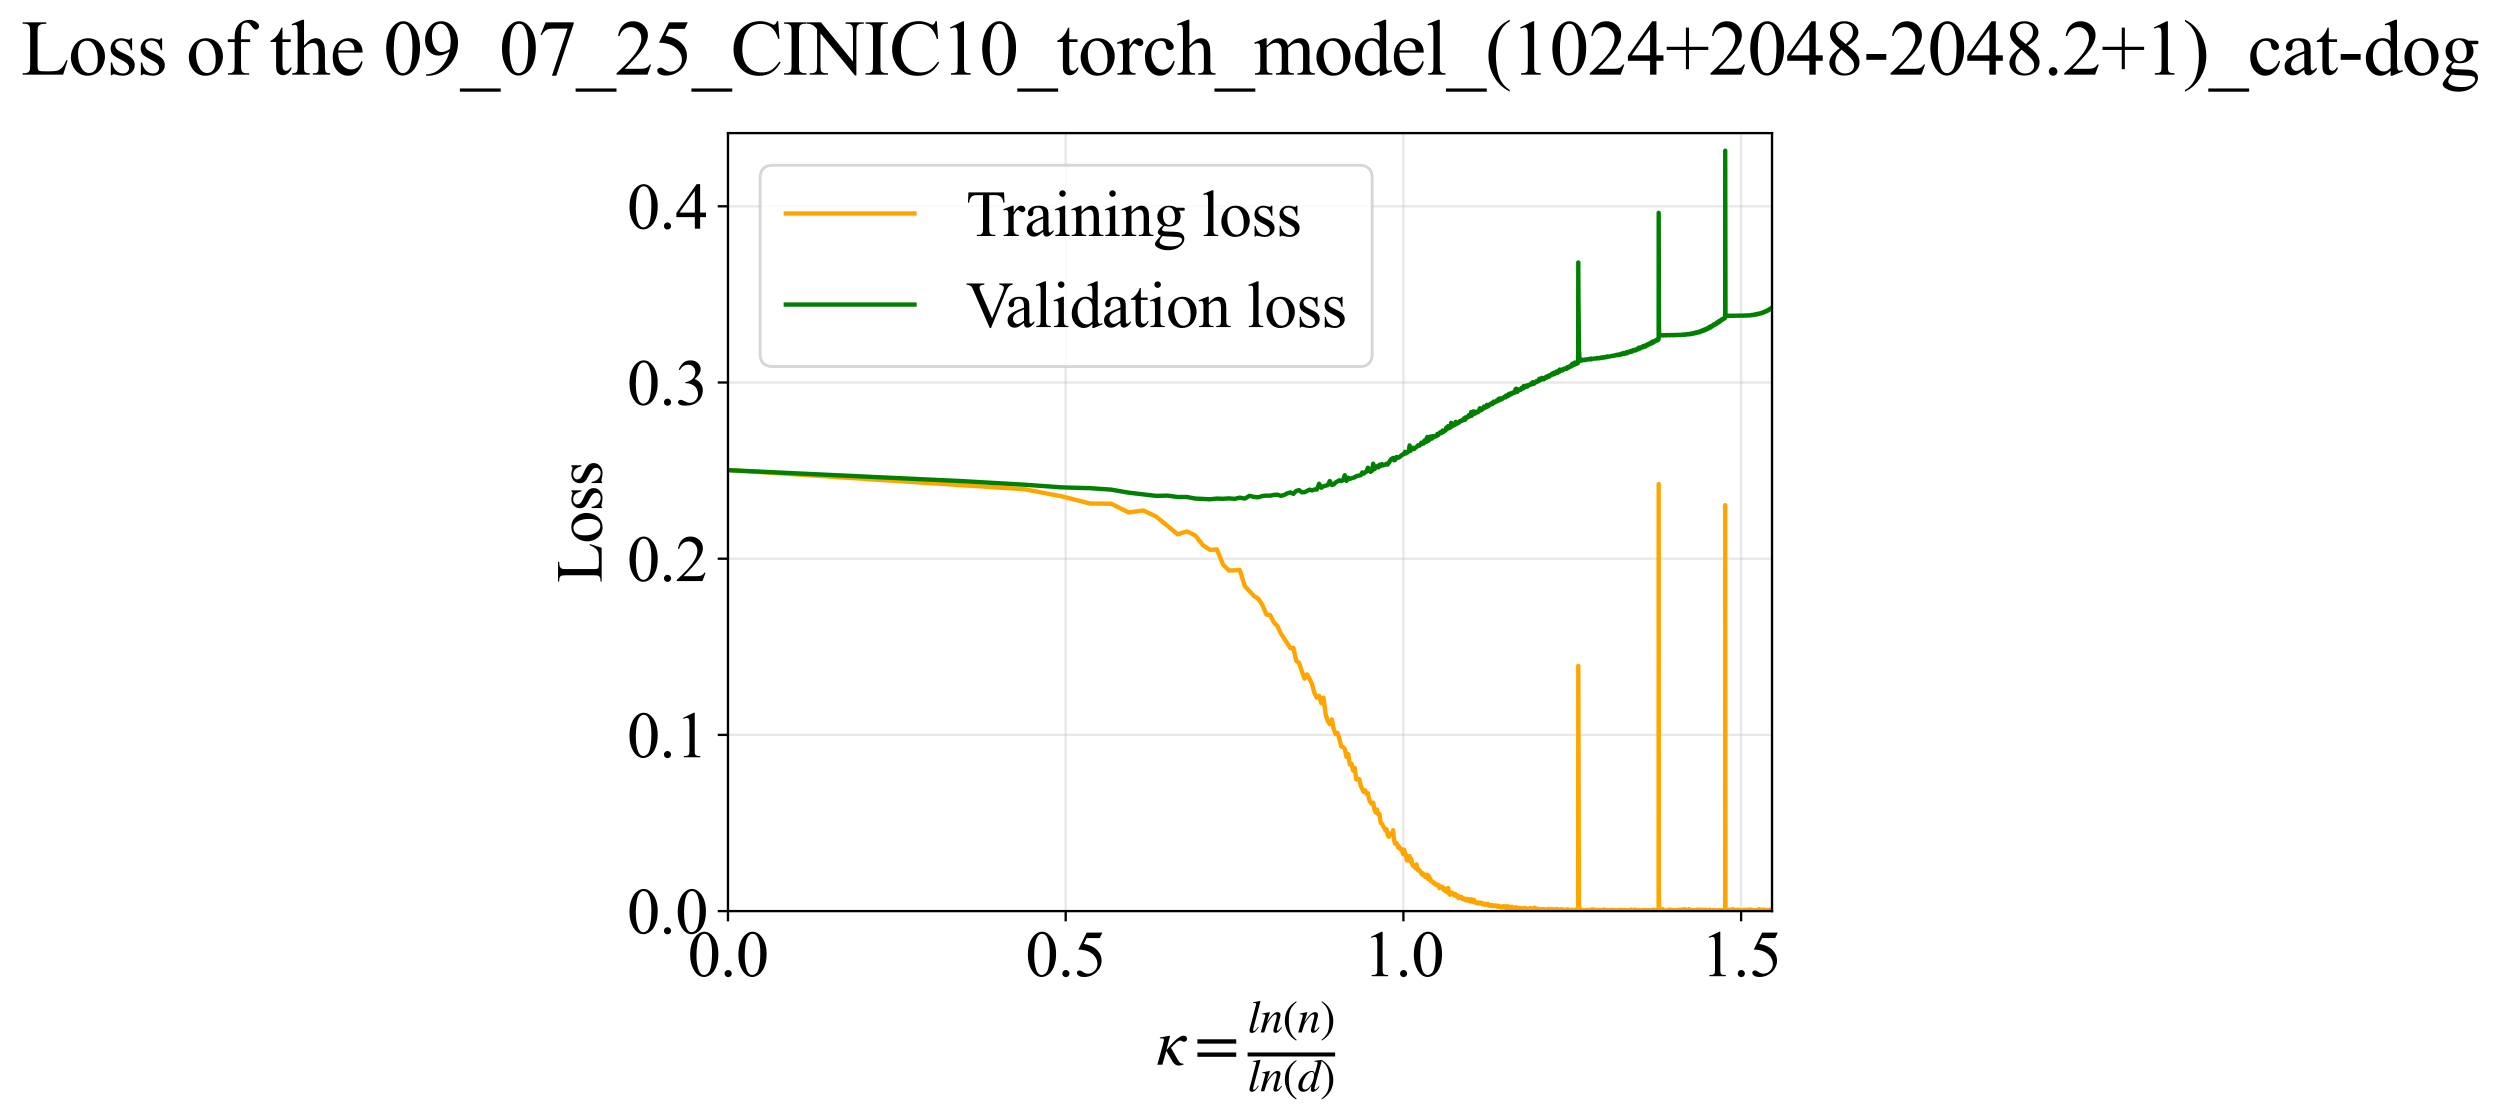 <?xml version="1.0" encoding="utf-8" standalone="no"?>
<!DOCTYPE svg PUBLIC "-//W3C//DTD SVG 1.1//EN"
  "http://www.w3.org/Graphics/SVG/1.1/DTD/svg11.dtd">
<svg xmlns:xlink="http://www.w3.org/1999/xlink" width="855.125pt" height="383.266pt" viewBox="0 0 855.125 383.266" xmlns="http://www.w3.org/2000/svg" version="1.1">
 <defs>
  <style type="text/css">*{stroke-linejoin: round; stroke-linecap: butt}</style>
 </defs>
 <g id="figure_1">
  <g id="patch_1">
   <path d="M -0 383.266 
L 855.125 383.266 
L 855.125 0 
L -0 0 
z
" style="fill: #ffffff"/>
  </g>
  <g id="axes_1">
   <g id="patch_2">
    <path d="M 249.002 311.644 
L 606.122 311.644 
L 606.122 45.532 
L 249.002 45.532 
z
" style="fill: #ffffff"/>
   </g>
   <g id="matplotlib.axis_1">
    <g id="xtick_1">
     <g id="line2d_1">
      <path d="M 249.002 311.644 
L 249.002 45.532 
" clip-path="url(#pe0d66c7259)" style="fill: none; stroke: #b0b0b0; stroke-opacity: 0.3; stroke-width: 0.8; stroke-linecap: square"/>
     </g>
     <g id="line2d_2">
      <defs>
       <path id="ma0a8cad440" d="M 0 0 
L 0 3.5 
" style="stroke: #000000; stroke-width: 0.8"/>
      </defs>
      <g>
       <use xlink:href="#ma0a8cad440" x="249.002" y="311.644" style="stroke: #000000; stroke-width: 0.8"/>
      </g>
     </g>
     <g id="text_1">
      <!-- 0.0 -->
      <g transform="translate(235.252 333.92) scale(0.22 -0.22)">
       <defs>
        <path id="TimesNewRomanPSMT-30" d="M 231 2094 
Q 231 2819 450 3342 
Q 669 3866 1031 4122 
Q 1313 4325 1613 4325 
Q 2100 4325 2488 3828 
Q 2972 3213 2972 2159 
Q 2972 1422 2759 906 
Q 2547 391 2217 158 
Q 1888 -75 1581 -75 
Q 975 -75 572 641 
Q 231 1244 231 2094 
z
M 844 2016 
Q 844 1141 1059 588 
Q 1238 122 1591 122 
Q 1759 122 1940 273 
Q 2122 425 2216 781 
Q 2359 1319 2359 2297 
Q 2359 3022 2209 3506 
Q 2097 3866 1919 4016 
Q 1791 4119 1609 4119 
Q 1397 4119 1231 3928 
Q 1006 3669 925 3112 
Q 844 2556 844 2016 
z
" transform="scale(0.016)"/>
        <path id="TimesNewRomanPSMT-2e" d="M 800 606 
Q 947 606 1047 504 
Q 1147 403 1147 259 
Q 1147 116 1045 14 
Q 944 -88 800 -88 
Q 656 -88 554 14 
Q 453 116 453 259 
Q 453 406 554 506 
Q 656 606 800 606 
z
" transform="scale(0.016)"/>
       </defs>
       <use xlink:href="#TimesNewRomanPSMT-30"/>
       <use xlink:href="#TimesNewRomanPSMT-2e" transform="translate(50 0)"/>
       <use xlink:href="#TimesNewRomanPSMT-30" transform="translate(75 0)"/>
      </g>
     </g>
    </g>
    <g id="xtick_2">
     <g id="line2d_3">
      <path d="M 364.518 311.644 
L 364.518 45.532 
" clip-path="url(#pe0d66c7259)" style="fill: none; stroke: #b0b0b0; stroke-opacity: 0.3; stroke-width: 0.8; stroke-linecap: square"/>
     </g>
     <g id="line2d_4">
      <g>
       <use xlink:href="#ma0a8cad440" x="364.518" y="311.644" style="stroke: #000000; stroke-width: 0.8"/>
      </g>
     </g>
     <g id="text_2">
      <!-- 0.5 -->
      <g transform="translate(350.768 333.92) scale(0.22 -0.22)">
       <defs>
        <path id="TimesNewRomanPSMT-35" d="M 2778 4238 
L 2534 3706 
L 1259 3706 
L 981 3138 
Q 1809 3016 2294 2522 
Q 2709 2097 2709 1522 
Q 2709 1188 2573 903 
Q 2438 619 2231 419 
Q 2025 219 1772 97 
Q 1413 -75 1034 -75 
Q 653 -75 479 54 
Q 306 184 306 341 
Q 306 428 378 495 
Q 450 563 559 563 
Q 641 563 702 538 
Q 763 513 909 409 
Q 1144 247 1384 247 
Q 1750 247 2026 523 
Q 2303 800 2303 1197 
Q 2303 1581 2056 1914 
Q 1809 2247 1375 2428 
Q 1034 2569 447 2591 
L 1259 4238 
L 2778 4238 
z
" transform="scale(0.016)"/>
       </defs>
       <use xlink:href="#TimesNewRomanPSMT-30"/>
       <use xlink:href="#TimesNewRomanPSMT-2e" transform="translate(50 0)"/>
       <use xlink:href="#TimesNewRomanPSMT-35" transform="translate(75 0)"/>
      </g>
     </g>
    </g>
    <g id="xtick_3">
     <g id="line2d_5">
      <path d="M 480.034 311.644 
L 480.034 45.532 
" clip-path="url(#pe0d66c7259)" style="fill: none; stroke: #b0b0b0; stroke-opacity: 0.3; stroke-width: 0.8; stroke-linecap: square"/>
     </g>
     <g id="line2d_6">
      <g>
       <use xlink:href="#ma0a8cad440" x="480.034" y="311.644" style="stroke: #000000; stroke-width: 0.8"/>
      </g>
     </g>
     <g id="text_3">
      <!-- 1.0 -->
      <g transform="translate(466.284 333.92) scale(0.22 -0.22)">
       <defs>
        <path id="TimesNewRomanPSMT-31" d="M 750 3822 
L 1781 4325 
L 1884 4325 
L 1884 747 
Q 1884 391 1914 303 
Q 1944 216 2037 169 
Q 2131 122 2419 116 
L 2419 0 
L 825 0 
L 825 116 
Q 1125 122 1212 167 
Q 1300 213 1334 289 
Q 1369 366 1369 747 
L 1369 3034 
Q 1369 3497 1338 3628 
Q 1316 3728 1258 3775 
Q 1200 3822 1119 3822 
Q 1003 3822 797 3725 
L 750 3822 
z
" transform="scale(0.016)"/>
       </defs>
       <use xlink:href="#TimesNewRomanPSMT-31"/>
       <use xlink:href="#TimesNewRomanPSMT-2e" transform="translate(50 0)"/>
       <use xlink:href="#TimesNewRomanPSMT-30" transform="translate(75 0)"/>
      </g>
     </g>
    </g>
    <g id="xtick_4">
     <g id="line2d_7">
      <path d="M 595.549 311.644 
L 595.549 45.532 
" clip-path="url(#pe0d66c7259)" style="fill: none; stroke: #b0b0b0; stroke-opacity: 0.3; stroke-width: 0.8; stroke-linecap: square"/>
     </g>
     <g id="line2d_8">
      <g>
       <use xlink:href="#ma0a8cad440" x="595.549" y="311.644" style="stroke: #000000; stroke-width: 0.8"/>
      </g>
     </g>
     <g id="text_4">
      <!-- 1.5 -->
      <g transform="translate(581.799 333.92) scale(0.22 -0.22)">
       <use xlink:href="#TimesNewRomanPSMT-31"/>
       <use xlink:href="#TimesNewRomanPSMT-2e" transform="translate(50 0)"/>
       <use xlink:href="#TimesNewRomanPSMT-35" transform="translate(75 0)"/>
      </g>
     </g>
    </g>
    <g id="text_5">
     <!-- $\kappa  = \frac{ln(n)}{ln(d)}$ -->
     <g transform="translate(395.552 364.186) scale(0.22 -0.22)">
      <defs>
       <path id="STIXGeneral-Italic-3ba" d="M 979 1440 
L 998 1446 
Q 1850 2541 2464 2790 
Q 2547 2822 2630 2822 
Q 2797 2822 2886 2736 
Q 2976 2650 2976 2522 
Q 2976 2387 2893 2307 
Q 2810 2227 2682 2227 
Q 2605 2227 2502 2288 
Q 2400 2349 2336 2349 
Q 2170 2349 1990 2205 
Q 1811 2061 1414 1645 
L 2042 544 
Q 2202 262 2310 182 
Q 2419 102 2624 102 
L 2624 0 
Q 2374 -83 2182 -83 
Q 1786 -83 1555 326 
L 960 1350 
L 576 0 
L 90 0 
L 640 1978 
Q 730 2317 730 2406 
Q 730 2560 518 2560 
L 339 2560 
L 339 2650 
Q 678 2694 1306 2822 
L 1325 2803 
L 979 1440 
z
" transform="scale(0.016)"/>
       <path id="STIXGeneral-Regular-3d" d="M 4077 2048 
L 307 2048 
L 307 2470 
L 4077 2470 
L 4077 2048 
z
M 4077 768 
L 307 768 
L 307 1190 
L 4077 1190 
L 4077 768 
z
" transform="scale(0.016)"/>
       <path id="STIXGeneral-Italic-6c" d="M 1786 4339 
L 806 595 
Q 755 410 755 320 
Q 755 205 864 205 
Q 1037 205 1293 570 
L 1453 794 
L 1542 730 
Q 1254 275 1046 102 
Q 838 -70 576 -70 
Q 262 -70 262 288 
Q 262 397 288 480 
L 1165 3834 
Q 1184 3898 1184 3955 
Q 1184 4096 870 4096 
L 755 4096 
L 755 4198 
Q 1203 4250 1747 4371 
L 1786 4339 
z
" transform="scale(0.016)"/>
       <path id="STIXGeneral-Italic-6e" d="M 2944 749 
L 3034 666 
Q 2707 218 2534 80 
Q 2362 -58 2138 -58 
Q 2010 -58 1923 28 
Q 1837 115 1837 288 
Q 1837 390 1939 768 
L 2221 1805 
Q 2310 2150 2310 2310 
Q 2310 2496 2157 2496 
Q 1971 2496 1750 2275 
Q 1530 2054 1210 1587 
Q 998 1274 899 1024 
Q 800 774 570 0 
L 90 0 
L 704 2240 
Q 717 2304 717 2349 
Q 717 2445 630 2480 
Q 544 2515 301 2522 
L 301 2624 
Q 550 2675 857 2729 
Q 1165 2784 1338 2822 
L 1363 2810 
L 934 1414 
Q 1408 2170 1753 2496 
Q 2099 2822 2413 2822 
Q 2611 2822 2720 2716 
Q 2829 2611 2829 2432 
Q 2829 2272 2765 2048 
L 2406 749 
Q 2317 429 2317 358 
Q 2317 243 2419 243 
Q 2541 243 2810 582 
Q 2854 634 2944 749 
z
" transform="scale(0.016)"/>
       <path id="STIXGeneral-Regular-28" d="M 1946 -1030 
L 1869 -1133 
Q 1126 -710 716 32 
Q 307 774 307 1613 
Q 307 3386 1888 4326 
L 1946 4224 
Q 1293 3667 1075 3126 
Q 858 2586 858 1632 
Q 858 685 1082 96 
Q 1306 -493 1946 -1030 
z
" transform="scale(0.016)"/>
       <path id="STIXGeneral-Regular-29" d="M 186 4224 
L 262 4326 
Q 992 3891 1408 3148 
Q 1824 2406 1824 1581 
Q 1824 -166 243 -1133 
L 186 -1030 
Q 845 -486 1059 54 
Q 1274 595 1274 1562 
Q 1274 2534 1059 3120 
Q 845 3706 186 4224 
z
" transform="scale(0.016)"/>
       <path id="STIXGeneral-Italic-64" d="M 3334 4371 
L 3373 4333 
L 3123 3360 
L 2739 1958 
Q 2323 429 2323 384 
Q 2323 256 2438 256 
Q 2522 256 2614 336 
Q 2707 416 2963 710 
L 3040 646 
Q 2547 -83 2099 -83 
Q 1978 -83 1907 -6 
Q 1837 70 1837 205 
Q 1837 397 1920 774 
Q 1645 307 1379 118 
Q 1114 -70 781 -70 
Q 461 -70 278 125 
Q 96 320 96 678 
Q 96 1440 713 2131 
Q 1331 2822 1965 2822 
Q 2163 2822 2256 2732 
Q 2349 2643 2381 2451 
L 2387 2451 
L 2675 3494 
Q 2765 3808 2765 3949 
Q 2765 4051 2694 4076 
Q 2624 4102 2355 4115 
L 2355 4224 
Q 2848 4269 3334 4371 
z
M 2278 2310 
Q 2278 2477 2185 2576 
Q 2093 2675 1978 2675 
Q 1677 2675 1395 2381 
Q 1075 2042 864 1571 
Q 653 1101 653 704 
Q 653 486 752 361 
Q 851 237 1024 237 
Q 1312 237 1606 550 
Q 1901 864 2089 1350 
Q 2278 1837 2278 2310 
z
" transform="scale(0.016)"/>
      </defs>
      <use xlink:href="#STIXGeneral-Italic-3ba" transform="translate(0 0.003)"/>
      <use xlink:href="#STIXGeneral-Regular-3d" transform="translate(58.84 0.003)"/>
      <use xlink:href="#STIXGeneral-Italic-6c" transform="translate(141.78 50.192) scale(0.7)"/>
      <use xlink:href="#STIXGeneral-Italic-6e" transform="translate(161.24 50.192) scale(0.7)"/>
      <use xlink:href="#STIXGeneral-Regular-28" transform="translate(196.24 50.192) scale(0.7)"/>
      <use xlink:href="#STIXGeneral-Italic-6e" transform="translate(219.55 50.192) scale(0.7)"/>
      <use xlink:href="#STIXGeneral-Regular-29" transform="translate(254.55 50.192) scale(0.7)"/>
      <use xlink:href="#STIXGeneral-Italic-6c" transform="translate(141.78 -41.258) scale(0.7)"/>
      <use xlink:href="#STIXGeneral-Italic-6e" transform="translate(161.24 -41.258) scale(0.7)"/>
      <use xlink:href="#STIXGeneral-Regular-28" transform="translate(196.24 -41.258) scale(0.7)"/>
      <use xlink:href="#STIXGeneral-Italic-64" transform="translate(219.55 -41.258) scale(0.7)"/>
      <use xlink:href="#STIXGeneral-Regular-29" transform="translate(254.55 -41.258) scale(0.7)"/>
      <path d="M 141.78 12.8 
L 141.78 19.05 
L 277.86 19.05 
L 277.86 12.8 
L 141.78 12.8 
z
"/>
     </g>
    </g>
   </g>
   <g id="matplotlib.axis_2">
    <g id="ytick_1">
     <g id="line2d_9">
      <path d="M 249.002 311.644 
L 606.122 311.644 
" clip-path="url(#pe0d66c7259)" style="fill: none; stroke: #b0b0b0; stroke-opacity: 0.3; stroke-width: 0.8; stroke-linecap: square"/>
     </g>
     <g id="line2d_10">
      <defs>
       <path id="m8124469361" d="M 0 0 
L -3.5 0 
" style="stroke: #000000; stroke-width: 0.8"/>
      </defs>
      <g>
       <use xlink:href="#m8124469361" x="249.002" y="311.644" style="stroke: #000000; stroke-width: 0.8"/>
      </g>
     </g>
     <g id="text_6">
      <!-- 0.0 -->
      <g transform="translate(214.502 319.282) scale(0.22 -0.22)">
       <use xlink:href="#TimesNewRomanPSMT-30"/>
       <use xlink:href="#TimesNewRomanPSMT-2e" transform="translate(50 0)"/>
       <use xlink:href="#TimesNewRomanPSMT-30" transform="translate(75 0)"/>
      </g>
     </g>
    </g>
    <g id="ytick_2">
     <g id="line2d_11">
      <path d="M 249.002 251.376 
L 606.122 251.376 
" clip-path="url(#pe0d66c7259)" style="fill: none; stroke: #b0b0b0; stroke-opacity: 0.3; stroke-width: 0.8; stroke-linecap: square"/>
     </g>
     <g id="line2d_12">
      <g>
       <use xlink:href="#m8124469361" x="249.002" y="251.376" style="stroke: #000000; stroke-width: 0.8"/>
      </g>
     </g>
     <g id="text_7">
      <!-- 0.1 -->
      <g transform="translate(214.502 259.014) scale(0.22 -0.22)">
       <use xlink:href="#TimesNewRomanPSMT-30"/>
       <use xlink:href="#TimesNewRomanPSMT-2e" transform="translate(50 0)"/>
       <use xlink:href="#TimesNewRomanPSMT-31" transform="translate(75 0)"/>
      </g>
     </g>
    </g>
    <g id="ytick_3">
     <g id="line2d_13">
      <path d="M 249.002 191.109 
L 606.122 191.109 
" clip-path="url(#pe0d66c7259)" style="fill: none; stroke: #b0b0b0; stroke-opacity: 0.3; stroke-width: 0.8; stroke-linecap: square"/>
     </g>
     <g id="line2d_14">
      <g>
       <use xlink:href="#m8124469361" x="249.002" y="191.109" style="stroke: #000000; stroke-width: 0.8"/>
      </g>
     </g>
     <g id="text_8">
      <!-- 0.2 -->
      <g transform="translate(214.502 198.747) scale(0.22 -0.22)">
       <defs>
        <path id="TimesNewRomanPSMT-32" d="M 2934 816 
L 2638 0 
L 138 0 
L 138 116 
Q 1241 1122 1691 1759 
Q 2141 2397 2141 2925 
Q 2141 3328 1894 3587 
Q 1647 3847 1303 3847 
Q 991 3847 742 3664 
Q 494 3481 375 3128 
L 259 3128 
Q 338 3706 661 4015 
Q 984 4325 1469 4325 
Q 1984 4325 2329 3994 
Q 2675 3663 2675 3213 
Q 2675 2891 2525 2569 
Q 2294 2063 1775 1497 
Q 997 647 803 472 
L 1909 472 
Q 2247 472 2383 497 
Q 2519 522 2628 598 
Q 2738 675 2819 816 
L 2934 816 
z
" transform="scale(0.016)"/>
       </defs>
       <use xlink:href="#TimesNewRomanPSMT-30"/>
       <use xlink:href="#TimesNewRomanPSMT-2e" transform="translate(50 0)"/>
       <use xlink:href="#TimesNewRomanPSMT-32" transform="translate(75 0)"/>
      </g>
     </g>
    </g>
    <g id="ytick_4">
     <g id="line2d_15">
      <path d="M 249.002 130.842 
L 606.122 130.842 
" clip-path="url(#pe0d66c7259)" style="fill: none; stroke: #b0b0b0; stroke-opacity: 0.3; stroke-width: 0.8; stroke-linecap: square"/>
     </g>
     <g id="line2d_16">
      <g>
       <use xlink:href="#m8124469361" x="249.002" y="130.842" style="stroke: #000000; stroke-width: 0.8"/>
      </g>
     </g>
     <g id="text_9">
      <!-- 0.3 -->
      <g transform="translate(214.502 138.48) scale(0.22 -0.22)">
       <defs>
        <path id="TimesNewRomanPSMT-33" d="M 325 3431 
Q 506 3859 782 4092 
Q 1059 4325 1472 4325 
Q 1981 4325 2253 3994 
Q 2459 3747 2459 3466 
Q 2459 3003 1878 2509 
Q 2269 2356 2469 2072 
Q 2669 1788 2669 1403 
Q 2669 853 2319 450 
Q 1863 -75 997 -75 
Q 569 -75 414 31 
Q 259 138 259 259 
Q 259 350 332 419 
Q 406 488 509 488 
Q 588 488 669 463 
Q 722 447 909 348 
Q 1097 250 1169 231 
Q 1284 197 1416 197 
Q 1734 197 1970 444 
Q 2206 691 2206 1028 
Q 2206 1275 2097 1509 
Q 2016 1684 1919 1775 
Q 1784 1900 1550 2001 
Q 1316 2103 1072 2103 
L 972 2103 
L 972 2197 
Q 1219 2228 1467 2375 
Q 1716 2522 1828 2728 
Q 1941 2934 1941 3181 
Q 1941 3503 1739 3701 
Q 1538 3900 1238 3900 
Q 753 3900 428 3381 
L 325 3431 
z
" transform="scale(0.016)"/>
       </defs>
       <use xlink:href="#TimesNewRomanPSMT-30"/>
       <use xlink:href="#TimesNewRomanPSMT-2e" transform="translate(50 0)"/>
       <use xlink:href="#TimesNewRomanPSMT-33" transform="translate(75 0)"/>
      </g>
     </g>
    </g>
    <g id="ytick_5">
     <g id="line2d_17">
      <path d="M 249.002 70.575 
L 606.122 70.575 
" clip-path="url(#pe0d66c7259)" style="fill: none; stroke: #b0b0b0; stroke-opacity: 0.3; stroke-width: 0.8; stroke-linecap: square"/>
     </g>
     <g id="line2d_18">
      <g>
       <use xlink:href="#m8124469361" x="249.002" y="70.575" style="stroke: #000000; stroke-width: 0.8"/>
      </g>
     </g>
     <g id="text_10">
      <!-- 0.4 -->
      <g transform="translate(214.502 78.213) scale(0.22 -0.22)">
       <defs>
        <path id="TimesNewRomanPSMT-34" d="M 2978 1563 
L 2978 1119 
L 2409 1119 
L 2409 0 
L 1894 0 
L 1894 1119 
L 100 1119 
L 100 1519 
L 2066 4325 
L 2409 4325 
L 2409 1563 
L 2978 1563 
z
M 1894 1563 
L 1894 3666 
L 406 1563 
L 1894 1563 
z
" transform="scale(0.016)"/>
       </defs>
       <use xlink:href="#TimesNewRomanPSMT-30"/>
       <use xlink:href="#TimesNewRomanPSMT-2e" transform="translate(50 0)"/>
       <use xlink:href="#TimesNewRomanPSMT-34" transform="translate(75 0)"/>
      </g>
     </g>
    </g>
    <g id="text_11">
     <!-- Loss -->
     <g transform="translate(205.796 199.369) rotate(-90) scale(0.22 -0.22)">
      <defs>
       <path id="TimesNewRomanPSMT-4c" d="M 3669 1172 
L 3772 1150 
L 3409 0 
L 128 0 
L 128 116 
L 288 116 
Q 556 116 672 291 
Q 738 391 738 753 
L 738 3488 
Q 738 3884 650 3984 
Q 528 4122 288 4122 
L 128 4122 
L 128 4238 
L 2047 4238 
L 2047 4122 
Q 1709 4125 1573 4059 
Q 1438 3994 1388 3894 
Q 1338 3794 1338 3416 
L 1338 753 
Q 1338 494 1388 397 
Q 1425 331 1503 300 
Q 1581 269 1991 269 
L 2300 269 
Q 2788 269 2984 341 
Q 3181 413 3343 595 
Q 3506 778 3669 1172 
z
" transform="scale(0.016)"/>
       <path id="TimesNewRomanPSMT-6f" d="M 1600 2947 
Q 2250 2947 2644 2453 
Q 2978 2031 2978 1484 
Q 2978 1100 2793 706 
Q 2609 313 2286 112 
Q 1963 -88 1566 -88 
Q 919 -88 538 428 
Q 216 863 216 1403 
Q 216 1797 411 2186 
Q 606 2575 925 2761 
Q 1244 2947 1600 2947 
z
M 1503 2744 
Q 1338 2744 1170 2645 
Q 1003 2547 900 2300 
Q 797 2053 797 1666 
Q 797 1041 1045 587 
Q 1294 134 1700 134 
Q 2003 134 2200 384 
Q 2397 634 2397 1244 
Q 2397 2006 2069 2444 
Q 1847 2744 1503 2744 
z
" transform="scale(0.016)"/>
       <path id="TimesNewRomanPSMT-73" d="M 2050 2947 
L 2050 1972 
L 1947 1972 
Q 1828 2431 1642 2597 
Q 1456 2763 1169 2763 
Q 950 2763 815 2647 
Q 681 2531 681 2391 
Q 681 2216 781 2091 
Q 878 1963 1175 1819 
L 1631 1597 
Q 2266 1288 2266 781 
Q 2266 391 1970 151 
Q 1675 -88 1309 -88 
Q 1047 -88 709 6 
Q 606 38 541 38 
Q 469 38 428 -44 
L 325 -44 
L 325 978 
L 428 978 
Q 516 541 762 319 
Q 1009 97 1316 97 
Q 1531 97 1667 223 
Q 1803 350 1803 528 
Q 1803 744 1651 891 
Q 1500 1038 1047 1263 
Q 594 1488 453 1669 
Q 313 1847 313 2119 
Q 313 2472 555 2709 
Q 797 2947 1181 2947 
Q 1350 2947 1591 2875 
Q 1750 2828 1803 2828 
Q 1853 2828 1881 2850 
Q 1909 2872 1947 2947 
L 2050 2947 
z
" transform="scale(0.016)"/>
      </defs>
      <use xlink:href="#TimesNewRomanPSMT-4c"/>
      <use xlink:href="#TimesNewRomanPSMT-6f" transform="translate(61.084 0)"/>
      <use xlink:href="#TimesNewRomanPSMT-73" transform="translate(111.084 0)"/>
      <use xlink:href="#TimesNewRomanPSMT-73" transform="translate(150 0)"/>
     </g>
    </g>
   </g>
   <g id="line2d_19">
    <path d="M 249.002 160.772 
L 350.485 167.361 
L 363.466 169.843 
L 372.785 172.23 
L 380.06 172.292 
L 386.027 175.284 
L 391.087 174.6 
L 395.479 176.708 
L 402.834 182.764 
L 405.981 181.768 
L 408.856 183.17 
L 411.503 186.531 
L 413.955 188.111 
L 416.239 187.926 
L 418.376 193.175 
L 420.385 195.144 
L 424.071 194.995 
L 425.772 200.461 
L 428.934 203.881 
L 430.409 204.795 
L 431.822 206.954 
L 433.177 210.206 
L 434.479 210.419 
L 435.732 212.925 
L 436.94 214.122 
L 438.105 216.644 
L 441.376 221.72 
L 442.398 221.601 
L 443.39 226.035 
L 444.354 226.728 
L 445.29 229.649 
L 446.201 232.114 
L 447.087 230.692 
L 447.951 232.218 
L 448.792 234.024 
L 449.613 237.082 
L 450.415 238.651 
L 451.197 237.993 
L 451.962 240.555 
L 452.709 238.639 
L 453.44 244.31 
L 454.155 246.633 
L 454.855 247.703 
L 455.541 246.08 
L 456.213 249.447 
L 456.872 251.099 
L 457.518 250.71 
L 458.152 252.796 
L 458.774 255.325 
L 459.384 255.509 
L 459.983 256.168 
L 460.572 258.928 
L 461.151 257.957 
L 461.72 261.463 
L 462.279 261.199 
L 462.829 263.569 
L 463.37 262.587 
L 463.903 266.612 
L 464.427 266.381 
L 464.943 266.504 
L 465.451 268.744 
L 466.444 270.874 
L 466.93 270.339 
L 467.409 271.499 
L 467.881 271.316 
L 468.347 273.566 
L 468.806 274.46 
L 469.259 275.037 
L 469.706 274.526 
L 470.146 276.975 
L 470.582 277.949 
L 471.011 276.894 
L 471.435 278.501 
L 471.854 278.405 
L 472.267 281.502 
L 472.676 281.73 
L 473.079 282.611 
L 473.478 283.05 
L 473.872 284.059 
L 474.262 283.632 
L 474.646 285.483 
L 475.027 286.204 
L 475.403 285.078 
L 475.775 285.528 
L 476.143 285.397 
L 476.507 283.993 
L 476.867 287.453 
L 477.223 288.584 
L 477.575 288.345 
L 477.924 288.788 
L 478.269 289.936 
L 478.61 289.587 
L 478.949 290.393 
L 479.283 290.335 
L 479.943 292.13 
L 480.267 290.627 
L 480.589 291.758 
L 480.908 292.377 
L 481.223 294.332 
L 481.536 293.674 
L 481.846 294.054 
L 482.153 292.835 
L 482.457 294.676 
L 482.758 293.858 
L 483.057 295.756 
L 483.353 296.237 
L 483.646 296.039 
L 484.226 297.052 
L 484.511 295.645 
L 485.076 297.723 
L 485.355 297.596 
L 485.631 297.777 
L 486.177 298.897 
L 486.447 298.538 
L 486.714 299.312 
L 486.979 299.077 
L 487.243 299.138 
L 487.504 299.957 
L 487.763 299.783 
L 488.02 299.214 
L 488.275 299.197 
L 488.529 300.69 
L 488.78 299.764 
L 489.277 300.815 
L 489.523 301.528 
L 489.767 301.375 
L 490.009 301.635 
L 490.25 301.658 
L 490.489 302.173 
L 490.726 302.076 
L 490.961 302.266 
L 491.195 302.701 
L 491.427 302.507 
L 491.657 302.55 
L 491.886 303.047 
L 492.114 302.779 
L 492.339 303.787 
L 492.564 303.289 
L 492.787 303.56 
L 493.008 303.603 
L 493.228 303.319 
L 493.446 303.892 
L 493.663 303.605 
L 493.879 304.462 
L 494.093 304.403 
L 494.306 303.946 
L 494.517 304.913 
L 494.727 304.865 
L 495.144 305.259 
L 495.35 303.744 
L 495.555 305.244 
L 495.961 306.06 
L 496.163 305.376 
L 496.561 305.271 
L 496.759 305.605 
L 496.956 305.535 
L 497.345 306.247 
L 497.73 305.757 
L 497.921 306.014 
L 498.111 306.497 
L 498.488 306.586 
L 498.674 306.352 
L 498.86 307.161 
L 499.044 306.633 
L 499.228 306.997 
L 499.41 306.961 
L 499.592 306.761 
L 499.772 306.95 
L 499.952 306.809 
L 500.131 307.476 
L 500.308 307.245 
L 500.485 307.367 
L 500.661 307.626 
L 500.836 307.322 
L 501.01 307.373 
L 501.183 307.894 
L 501.355 307.603 
L 501.526 307.734 
L 501.866 307.501 
L 502.035 308.103 
L 502.203 307.506 
L 502.37 307.91 
L 502.536 307.965 
L 502.701 307.8 
L 502.866 308.345 
L 503.029 308.198 
L 503.192 307.564 
L 503.354 308.289 
L 503.516 308.272 
L 503.836 308.531 
L 503.995 307.929 
L 504.153 307.789 
L 504.468 308.704 
L 504.624 308.636 
L 504.779 308.752 
L 504.934 308.693 
L 505.241 308.965 
L 505.393 308.67 
L 505.545 308.685 
L 505.696 309.061 
L 505.846 308.902 
L 505.996 308.951 
L 506.145 308.713 
L 506.441 308.962 
L 506.735 308.764 
L 506.881 309.113 
L 507.026 309.068 
L 507.17 309.333 
L 507.314 309.062 
L 507.458 309.341 
L 507.6 309.293 
L 507.742 309.387 
L 507.884 309.121 
L 508.025 309.536 
L 508.582 309.186 
L 508.72 309.261 
L 508.995 309.153 
L 509.266 309.778 
L 509.402 309.622 
L 509.536 309.693 
L 509.67 309.625 
L 509.804 309.855 
L 509.937 309.626 
L 510.069 309.655 
L 510.201 309.916 
L 510.464 309.589 
L 510.724 309.951 
L 510.853 309.956 
L 510.982 309.798 
L 511.111 309.86 
L 511.493 309.688 
L 511.871 310.067 
L 511.996 309.783 
L 512.12 310.167 
L 512.368 309.829 
L 512.614 310.121 
L 512.736 310.196 
L 512.979 309.973 
L 513.221 310.168 
L 513.341 310.137 
L 513.461 310.413 
L 513.699 310.174 
L 513.817 310.338 
L 514.052 310.006 
L 514.17 310.22 
L 514.286 310.182 
L 514.403 309.957 
L 514.634 310.442 
L 514.864 310.329 
L 514.978 310.328 
L 515.205 310.177 
L 515.431 310.617 
L 515.544 309.935 
L 515.767 310.583 
L 515.989 310.38 
L 516.21 310.576 
L 516.32 310.125 
L 516.755 310.644 
L 516.863 310.548 
L 516.971 310.741 
L 517.185 310.163 
L 517.292 310.724 
L 517.398 310.546 
L 517.504 310.736 
L 517.715 310.594 
L 517.82 310.798 
L 518.029 310.463 
L 518.237 310.701 
L 518.443 310.634 
L 518.546 310.327 
L 518.75 310.469 
L 518.852 310.809 
L 518.953 310.505 
L 519.155 310.838 
L 519.356 310.561 
L 519.456 310.859 
L 519.555 310.735 
L 519.655 310.928 
L 519.852 310.598 
L 520.049 310.929 
L 520.342 310.949 
L 520.535 310.787 
L 520.632 310.639 
L 520.824 310.987 
L 520.92 310.841 
L 521.015 310.993 
L 521.11 310.684 
L 521.205 310.75 
L 521.299 310.686 
L 521.394 311.005 
L 521.581 310.72 
L 521.675 310.532 
L 522.046 311.044 
L 522.138 310.886 
L 522.322 311.089 
L 522.413 310.927 
L 522.504 311.084 
L 522.686 310.934 
L 522.776 310.801 
L 523.046 311.135 
L 523.136 311.122 
L 523.491 310.621 
L 523.667 310.983 
L 523.755 310.819 
L 523.843 311.011 
L 523.93 310.801 
L 524.104 311.017 
L 524.191 310.817 
L 524.277 311.125 
L 524.364 310.836 
L 524.449 311.154 
L 524.535 311.012 
L 524.621 311.172 
L 524.706 310.695 
L 524.791 311.016 
L 524.876 310.474 
L 524.961 311.191 
L 525.045 311.044 
L 525.13 311.002 
L 525.214 311.206 
L 525.297 310.902 
L 525.381 311.062 
L 525.464 310.712 
L 525.631 311.193 
L 525.796 311.235 
L 525.961 311.053 
L 526.124 311.268 
L 526.287 311.191 
L 526.368 310.904 
L 526.449 311.257 
L 526.53 311.222 
L 526.611 311.269 
L 526.851 310.941 
L 527.011 311.118 
L 527.249 311.12 
L 527.327 311.277 
L 527.406 311.084 
L 527.485 311.309 
L 527.563 311.281 
L 527.719 310.939 
L 527.952 311.328 
L 528.26 311.338 
L 528.336 311.154 
L 528.489 311.343 
L 528.565 310.999 
L 528.64 311.357 
L 528.716 311.176 
L 528.867 311.366 
L 529.017 311.189 
L 529.092 311.329 
L 529.241 311.187 
L 529.315 311.2 
L 529.389 311.347 
L 529.537 311.208 
L 529.611 311.361 
L 529.684 310.869 
L 529.831 311.371 
L 529.904 311.204 
L 530.049 311.382 
L 530.41 311.408 
L 530.482 311.057 
L 530.554 311.404 
L 530.625 311.225 
L 530.696 311.227 
L 530.767 311.376 
L 530.838 310.908 
L 530.98 311.244 
L 531.05 311.231 
L 531.121 311.41 
L 531.261 311.248 
L 531.331 311.229 
L 531.401 311.422 
L 531.471 311.07 
L 531.54 311.428 
L 531.609 311.246 
L 531.817 311.425 
L 532.022 311.278 
L 532.091 311.423 
L 532.227 310.933 
L 532.363 311.432 
L 532.431 311.427 
L 532.565 310.948 
L 532.7 311.427 
L 532.767 311.146 
L 532.834 311.282 
L 532.9 311.29 
L 532.967 311.455 
L 533.033 311.109 
L 533.1 311.289 
L 533.166 311.284 
L 533.298 311.443 
L 533.429 311.294 
L 533.495 311.431 
L 533.56 311.277 
L 533.626 311.464 
L 533.691 311.129 
L 533.821 311.474 
L 534.015 311.472 
L 534.079 310.976 
L 534.143 311.464 
L 534.207 311.318 
L 534.335 311.483 
L 534.399 311.477 
L 534.463 311.138 
L 534.526 311.311 
L 534.59 311.129 
L 534.653 311.486 
L 534.716 311.314 
L 534.779 311.492 
L 534.842 311.158 
L 534.905 311.324 
L 534.968 311.494 
L 535.093 311.322 
L 535.155 311.497 
L 535.217 311.164 
L 535.279 311.498 
L 535.341 311.326 
L 535.465 311.504 
L 535.588 311.506 
L 535.711 311.333 
L 535.772 311.496 
L 535.955 311.17 
L 536.197 311.512 
L 536.258 311.009 
L 536.318 311.505 
L 536.378 311.184 
L 536.498 311.513 
L 536.558 311.516 
L 536.617 311.332 
L 536.677 311.495 
L 536.796 311.338 
L 536.973 311.521 
L 537.032 311.512 
L 537.15 311.351 
L 537.325 311.522 
L 537.384 311.185 
L 537.5 311.528 
L 537.558 311.357 
L 537.616 311.53 
L 537.731 311.529 
L 537.789 311.196 
L 537.904 311.532 
L 537.961 311.526 
L 538.018 311.193 
L 538.075 311.535 
L 538.132 311.371 
L 538.303 311.543 
L 538.36 311.369 
L 538.416 311.543 
L 538.472 311.542 
L 538.641 311.367 
L 538.809 311.542 
L 538.865 311.54 
L 539.032 311.206 
L 539.087 311.541 
L 539.142 311.378 
L 539.198 311.043 
L 539.253 311.55 
L 539.308 311.049 
L 539.472 311.388 
L 539.527 311.221 
L 539.582 311.387 
L 539.636 311.555 
L 539.691 311.392 
L 539.745 311.391 
L 539.799 311.195 
L 539.853 227.762 
L 539.907 249.755 
L 540.069 308.03 
L 540.176 310.843 
L 540.23 310.671 
L 540.39 311.415 
L 540.549 311.457 
L 540.602 311.308 
L 540.655 311.47 
L 540.813 311.496 
L 540.866 311.323 
L 540.918 311.481 
L 540.97 311.489 
L 541.179 311.158 
L 541.231 311.171 
L 541.283 311.507 
L 541.335 311.346 
L 541.489 311.34 
L 541.592 311.514 
L 541.746 311.354 
L 541.899 311.526 
L 542.001 311.357 
L 542.102 311.53 
L 542.203 311.352 
L 542.354 311.524 
L 542.504 311.357 
L 542.604 311.531 
L 542.802 311.209 
L 543 311.544 
L 543.098 311.377 
L 543.245 311.545 
L 543.343 311.542 
L 543.391 311.212 
L 543.44 311.537 
L 543.585 311.383 
L 543.682 311.382 
L 543.826 311.555 
L 543.97 311.386 
L 544.066 311.559 
L 544.113 311.212 
L 544.161 311.39 
L 544.208 311.554 
L 544.256 311.383 
L 544.303 311.388 
L 544.351 311.224 
L 544.398 311.556 
L 544.445 311.226 
L 544.492 311.061 
L 544.539 311.557 
L 544.586 311.389 
L 544.633 311.226 
L 544.68 311.392 
L 544.727 311.396 
L 544.773 311.224 
L 544.82 311.383 
L 544.913 311.558 
L 545.006 311.061 
L 545.052 311.554 
L 545.098 311.219 
L 545.145 311.062 
L 545.283 311.566 
L 545.375 311.227 
L 545.42 311.393 
L 545.466 311.397 
L 545.512 311.562 
L 545.557 311.233 
L 545.603 311.566 
L 545.739 311.403 
L 545.785 311.388 
L 545.83 311.231 
L 545.875 311.564 
L 545.92 311.23 
L 546.01 311.569 
L 546.055 311.403 
L 546.1 311.236 
L 546.145 311.404 
L 546.279 311.565 
L 546.324 311.569 
L 546.368 311.233 
L 546.457 311.4 
L 546.546 311.573 
L 546.678 311.237 
L 546.722 311.572 
L 546.81 311.4 
L 546.898 311.571 
L 546.942 311.406 
L 546.985 311.576 
L 547.029 311.574 
L 547.073 311.239 
L 547.116 311.57 
L 547.246 311.574 
L 547.29 311.407 
L 547.333 311.576 
L 547.419 311.576 
L 547.505 311.405 
L 547.548 311.577 
L 547.591 311.24 
L 547.634 311.573 
L 547.805 311.577 
L 547.933 311.406 
L 547.975 311.577 
L 548.017 311.408 
L 548.06 311.409 
L 548.186 311.577 
L 548.313 311.243 
L 548.396 311.579 
L 548.438 311.412 
L 548.48 311.416 
L 548.522 311.08 
L 548.563 311.58 
L 548.605 311.581 
L 548.647 311.243 
L 548.688 311.579 
L 548.771 311.581 
L 548.895 311.244 
L 549.019 311.582 
L 549.142 311.245 
L 549.305 311.586 
L 549.346 311.585 
L 549.468 311.25 
L 549.629 311.585 
L 549.67 311.417 
L 549.71 311.583 
L 549.75 311.583 
L 549.871 311.248 
L 549.99 311.586 
L 550.03 311.42 
L 550.07 311.586 
L 550.15 311.585 
L 550.269 311.417 
L 550.308 311.588 
L 550.348 311.415 
L 550.387 311.419 
L 550.505 311.588 
L 550.584 311.59 
L 550.701 311.423 
L 550.74 311.588 
L 550.779 311.255 
L 550.818 311.588 
L 550.935 311.59 
L 551.012 311.42 
L 551.051 311.59 
L 551.09 311.422 
L 551.128 311.424 
L 551.167 311.588 
L 551.282 311.253 
L 551.321 311.588 
L 551.397 311.422 
L 551.435 311.423 
L 551.512 311.593 
L 551.588 311.424 
L 551.664 311.257 
L 551.74 311.593 
L 551.778 311.595 
L 551.929 311.425 
L 552.079 311.591 
L 552.116 311.596 
L 552.266 311.425 
L 552.378 311.592 
L 552.489 311.428 
L 552.6 311.596 
L 552.71 311.263 
L 552.857 311.593 
L 552.894 311.596 
L 553.04 311.425 
L 553.112 311.599 
L 553.149 311.43 
L 553.185 311.428 
L 553.33 311.596 
L 553.366 311.598 
L 553.51 311.431 
L 553.546 311.597 
L 553.582 311.433 
L 553.653 311.598 
L 553.689 311.263 
L 553.725 311.597 
L 553.796 311.266 
L 553.973 311.601 
L 554.044 311.6 
L 554.115 311.264 
L 554.185 311.433 
L 554.22 311.432 
L 554.361 311.599 
L 554.431 311.6 
L 554.57 311.268 
L 554.744 311.605 
L 554.778 311.266 
L 554.847 311.434 
L 554.985 311.604 
L 555.019 311.436 
L 555.088 311.603 
L 555.122 311.604 
L 555.259 311.271 
L 555.395 311.604 
L 555.496 311.436 
L 555.53 311.603 
L 555.564 311.438 
L 555.632 311.605 
L 555.699 311.267 
L 555.766 311.272 
L 555.833 311.606 
L 555.867 311.438 
L 555.933 311.606 
L 555.967 311.271 
L 556.1 311.608 
L 556.133 311.609 
L 556.166 311.272 
L 556.233 311.607 
L 556.365 311.44 
L 556.431 311.437 
L 556.562 311.607 
L 556.627 311.609 
L 556.758 311.441 
L 556.791 311.443 
L 556.856 311.609 
L 556.888 311.443 
L 556.953 311.276 
L 556.985 311.443 
L 557.082 311.609 
L 557.179 311.276 
L 557.243 311.612 
L 557.275 311.275 
L 557.403 311.611 
L 557.467 311.445 
L 557.499 311.612 
L 557.531 311.611 
L 557.563 311.444 
L 557.626 311.611 
L 557.658 311.614 
L 557.69 311.28 
L 557.785 311.444 
L 557.816 311.613 
L 557.848 311.278 
L 557.879 311.277 
L 557.974 311.613 
L 558.005 311.445 
L 558.036 311.446 
L 558.068 311.112 
L 558.161 311.279 
L 558.224 311.614 
L 558.286 311.446 
L 558.317 311.448 
L 558.379 311.614 
L 558.41 311.447 
L 558.441 311.447 
L 558.503 311.617 
L 558.534 311.279 
L 558.627 311.449 
L 558.688 311.616 
L 558.811 311.282 
L 558.872 311.616 
L 558.933 311.449 
L 558.964 311.449 
L 559.055 311.616 
L 559.086 311.283 
L 559.177 311.45 
L 559.207 311.45 
L 559.237 311.618 
L 559.267 311.113 
L 559.358 311.451 
L 559.418 311.451 
L 559.508 311.617 
L 559.568 311.449 
L 559.598 311.619 
L 559.628 311.619 
L 559.747 311.451 
L 559.807 311.284 
L 559.866 311.618 
L 560.073 311.618 
L 560.103 311.284 
L 560.162 311.453 
L 560.25 311.621 
L 560.309 311.286 
L 560.367 311.454 
L 560.396 311.453 
L 560.425 311.287 
L 560.455 311.621 
L 560.484 311.622 
L 560.513 311.454 
L 560.571 311.622 
L 560.6 311.62 
L 560.687 311.455 
L 560.745 311.288 
L 560.774 311.622 
L 560.832 311.287 
L 560.889 311.455 
L 560.947 311.455 
L 561.061 311.623 
L 561.119 311.622 
L 561.233 311.456 
L 561.29 311.456 
L 561.403 311.624 
L 561.432 311.623 
L 561.46 311.456 
L 561.516 311.623 
L 561.545 311.623 
L 561.629 311.457 
L 561.77 311.625 
L 561.798 311.624 
L 561.826 311.29 
L 561.882 311.458 
L 562.021 311.625 
L 562.049 311.627 
L 562.077 311.29 
L 562.16 311.625 
L 562.298 311.459 
L 562.326 311.458 
L 562.408 311.626 
L 562.436 311.292 
L 562.518 311.626 
L 562.545 311.626 
L 562.709 311.292 
L 562.845 311.627 
L 562.927 311.292 
L 562.954 311.627 
L 562.981 311.628 
L 563.089 311.46 
L 563.223 311.628 
L 563.25 311.628 
L 563.357 311.294 
L 563.464 311.629 
L 563.544 311.462 
L 563.57 311.628 
L 563.65 311.629 
L 563.703 311.294 
L 563.755 311.63 
L 563.835 311.63 
L 563.992 311.295 
L 564.123 311.63 
L 564.149 311.63 
L 564.175 311.464 
L 564.254 311.63 
L 564.305 311.631 
L 564.331 311.463 
L 564.409 311.631 
L 564.435 311.632 
L 564.513 311.464 
L 564.538 311.631 
L 564.564 311.632 
L 564.693 311.297 
L 564.847 311.633 
L 564.923 311.464 
L 564.949 311.633 
L 564.974 311.633 
L 565 311.298 
L 565.076 311.633 
L 565.177 311.465 
L 565.303 311.633 
L 565.354 311.466 
L 565.404 311.633 
L 565.429 311.633 
L 565.505 311.299 
L 565.555 311.466 
L 565.655 311.634 
L 565.704 311.131 
L 565.754 311.634 
L 565.878 311.299 
L 566.002 311.634 
L 566.125 311.467 
L 566.248 311.635 
L 566.272 311.635 
L 566.37 311.3 
L 566.492 311.635 
L 566.565 311.301 
L 566.614 311.468 
L 566.638 311.468 
L 566.662 311.301 
L 566.686 311.635 
L 566.735 311.468 
L 566.831 311.636 
L 566.879 311.301 
L 566.951 311.469 
L 566.975 311.468 
L 567.071 311.636 
L 567.143 311.469 
L 567.166 311.636 
L 567.333 311.636 
L 567.357 165.574 
L 567.428 305.263 
L 567.546 311.551 
L 567.569 311.075 
L 567.64 311.598 
L 567.71 311.603 
L 567.827 311.441 
L 567.851 311.445 
L 567.897 311.612 
L 567.944 311.279 
L 567.991 311.613 
L 568.014 311.444 
L 568.037 311.112 
L 568.06 311.449 
L 568.107 311.28 
L 568.245 311.617 
L 568.292 311.284 
L 568.338 311.618 
L 568.361 311.62 
L 568.43 311.286 
L 568.453 311.453 
L 568.544 311.621 
L 568.59 311.287 
L 568.636 311.453 
L 568.704 311.622 
L 568.681 311.119 
L 568.727 311.456 
L 568.749 310.954 
L 568.772 311.622 
L 568.818 311.289 
L 568.953 311.624 
L 568.976 311.457 
L 569.044 311.624 
L 569.066 311.623 
L 569.179 311.458 
L 569.223 311.458 
L 569.358 311.626 
L 569.491 311.46 
L 569.514 311.46 
L 569.647 311.628 
L 569.669 311.627 
L 569.757 311.461 
L 569.779 311.628 
L 569.801 311.627 
L 569.911 311.461 
L 570.021 311.629 
L 570.152 311.294 
L 570.304 311.63 
L 570.412 311.63 
L 570.542 311.294 
L 570.563 311.295 
L 570.692 311.631 
L 570.799 311.295 
L 570.906 311.63 
L 570.927 311.128 
L 571.012 311.632 
L 571.055 311.632 
L 571.182 311.463 
L 571.266 311.464 
L 571.372 311.632 
L 571.393 311.13 
L 571.477 311.632 
L 571.581 311.298 
L 571.706 311.632 
L 571.831 311.465 
L 571.851 311.465 
L 571.976 311.633 
L 572.017 311.633 
L 572.037 311.298 
L 572.12 311.465 
L 572.161 311.466 
L 572.243 311.634 
L 572.345 311.299 
L 572.467 311.634 
L 572.508 311.633 
L 572.528 311.467 
L 572.609 311.634 
L 572.65 311.634 
L 572.73 311.299 
L 572.771 311.466 
L 572.891 311.634 
L 573.012 311.634 
L 573.092 311.467 
L 573.112 311.635 
L 573.132 311.635 
L 573.271 311.3 
L 573.409 311.635 
L 573.508 311.468 
L 573.626 311.635 
L 573.744 311.468 
L 573.861 311.635 
L 573.9 311.301 
L 573.978 311.468 
L 574.036 311.468 
L 574.055 311.635 
L 574.133 311.468 
L 574.172 311.468 
L 574.191 311.133 
L 574.23 311.635 
L 574.268 311.468 
L 574.307 311.301 
L 574.364 311.636 
L 574.383 311.468 
L 574.46 311.636 
L 574.479 311.636 
L 574.613 311.301 
L 574.727 311.636 
L 574.765 311.301 
L 574.822 311.469 
L 574.898 311.301 
L 574.917 311.636 
L 575.03 311.134 
L 575.124 311.636 
L 575.143 311.469 
L 575.161 311.469 
L 575.218 311.636 
L 575.236 311.469 
L 575.255 311.302 
L 575.311 311.469 
L 575.404 311.636 
L 575.516 311.134 
L 575.534 311.469 
L 575.664 311.637 
L 575.683 311.302 
L 575.775 311.637 
L 575.812 311.637 
L 575.885 311.303 
L 575.922 311.469 
L 575.958 311.135 
L 576.05 311.637 
L 576.123 311.302 
L 576.159 311.637 
L 576.196 311.637 
L 576.25 310.968 
L 576.323 311.302 
L 576.449 311.638 
L 576.467 311.637 
L 576.593 311.471 
L 576.719 311.638 
L 576.737 311.638 
L 576.879 311.303 
L 577.004 311.638 
L 577.022 311.638 
L 577.128 311.471 
L 577.234 311.638 
L 577.287 311.303 
L 577.339 311.638 
L 577.427 311.136 
L 577.445 311.638 
L 577.497 311.638 
L 577.567 311.303 
L 577.619 311.471 
L 577.672 310.969 
L 577.741 311.638 
L 577.845 311.304 
L 577.862 311.471 
L 577.897 311.471 
L 577.949 311.638 
L 577.966 311.136 
L 578 311.471 
L 578.018 311.471 
L 578.069 311.304 
L 578.138 311.638 
L 578.224 311.304 
L 578.241 311.639 
L 578.258 311.639 
L 578.377 311.471 
L 578.496 311.639 
L 578.547 311.639 
L 578.666 311.304 
L 578.8 311.639 
L 578.817 311.639 
L 578.935 311.472 
L 579.052 311.639 
L 579.135 311.304 
L 579.168 311.471 
L 579.185 311.472 
L 579.268 311.305 
L 579.301 311.639 
L 579.384 311.304 
L 579.4 311.472 
L 579.516 311.639 
L 579.549 311.639 
L 579.598 311.472 
L 579.647 311.639 
L 579.663 311.639 
L 579.762 311.472 
L 579.86 311.639 
L 579.925 311.304 
L 579.973 311.472 
L 580.038 311.305 
L 580.087 311.64 
L 580.135 311.305 
L 580.184 311.64 
L 580.232 311.64 
L 580.296 311.305 
L 580.345 311.472 
L 580.361 311.472 
L 580.377 311.64 
L 580.441 311.305 
L 580.457 311.472 
L 580.473 311.472 
L 580.489 311.138 
L 580.521 311.64 
L 580.569 311.473 
L 580.601 311.473 
L 580.616 311.138 
L 580.664 311.64 
L 580.712 311.305 
L 580.823 311.64 
L 580.855 311.305 
L 580.933 311.473 
L 581.012 311.64 
L 581.028 311.473 
L 581.044 311.305 
L 581.059 311.64 
L 581.122 311.473 
L 581.247 311.64 
L 581.294 311.138 
L 581.372 311.473 
L 581.465 311.64 
L 581.419 311.138 
L 581.481 311.473 
L 581.528 311.473 
L 581.605 311.306 
L 581.636 311.64 
L 581.744 311.306 
L 581.867 311.641 
L 581.913 311.641 
L 581.928 311.306 
L 582.02 311.641 
L 582.035 311.64 
L 582.081 311.306 
L 582.142 311.641 
L 582.202 311.306 
L 582.248 311.641 
L 582.263 311.641 
L 582.369 311.139 
L 582.49 311.641 
L 582.505 311.641 
L 582.58 311.306 
L 582.61 311.474 
L 582.655 311.306 
L 582.73 311.641 
L 582.745 311.306 
L 582.834 311.473 
L 582.953 311.641 
L 582.968 311.641 
L 583.027 311.306 
L 583.072 311.474 
L 583.101 311.306 
L 583.19 311.641 
L 583.205 311.641 
L 583.293 311.306 
L 583.308 311.474 
L 583.337 311.641 
L 583.381 311.474 
L 583.396 311.139 
L 583.439 311.641 
L 583.483 311.641 
L 583.542 311.641 
L 583.615 311.307 
L 583.644 311.641 
L 583.658 311.642 
L 583.702 311.307 
L 583.76 311.642 
L 583.774 311.642 
L 583.876 311.307 
L 583.976 311.642 
L 583.991 311.474 
L 584.005 311.474 
L 584.077 311.307 
L 584.106 311.642 
L 584.22 311.474 
L 584.249 311.474 
L 584.306 311.307 
L 584.349 311.642 
L 584.363 311.307 
L 584.462 311.474 
L 584.477 311.474 
L 584.59 311.642 
L 584.632 311.642 
L 584.717 311.14 
L 584.745 311.474 
L 584.829 311.642 
L 584.843 311.475 
L 584.857 311.475 
L 584.885 311.307 
L 584.969 311.642 
L 584.983 311.642 
L 585.053 311.475 
L 585.081 311.642 
L 585.109 311.642 
L 585.206 311.307 
L 585.22 311.642 
L 585.248 311.642 
L 585.303 311.307 
L 585.358 311.642 
L 585.455 311.475 
L 585.469 311.642 
L 585.496 311.642 
L 585.51 311.307 
L 585.606 311.642 
L 585.716 311.475 
L 585.797 311.642 
L 585.743 311.308 
L 585.811 311.475 
L 585.825 311.308 
L 585.838 311.642 
L 585.92 311.475 
L 585.947 311.475 
L 586.042 311.308 
L 586.001 311.642 
L 586.055 311.475 
L 586.069 311.475 
L 586.163 311.642 
L 586.177 311.475 
L 586.19 311.475 
L 586.217 311.308 
L 586.231 311.642 
L 586.285 311.642 
L 586.298 311.642 
L 586.392 311.308 
L 586.405 311.475 
L 586.485 311.308 
L 586.526 311.643 
L 586.539 311.643 
L 586.659 311.475 
L 586.765 311.643 
L 586.884 311.475 
L 587.002 311.643 
L 587.015 311.643 
L 587.133 311.475 
L 587.147 311.475 
L 587.264 311.643 
L 587.303 311.643 
L 587.342 311.308 
L 587.407 311.475 
L 587.485 311.643 
L 587.446 311.308 
L 587.511 311.475 
L 587.563 311.308 
L 587.537 311.643 
L 587.602 311.475 
L 587.653 311.308 
L 587.718 311.643 
L 587.782 311.308 
L 587.82 311.475 
L 587.936 311.643 
L 587.948 311.643 
L 588.063 311.308 
L 588.178 311.643 
L 588.241 311.308 
L 588.279 311.476 
L 588.38 311.643 
L 588.431 311.308 
L 588.494 311.476 
L 588.506 311.476 
L 588.581 311.308 
L 588.619 311.643 
L 588.632 311.308 
L 588.719 311.643 
L 588.732 311.643 
L 588.794 311.308 
L 588.831 311.643 
L 588.881 311.643 
L 588.893 311.476 
L 588.98 311.643 
L 588.993 311.643 
L 589.017 311.308 
L 589.104 311.476 
L 589.227 311.643 
L 589.313 311.643 
L 589.411 311.308 
L 589.423 311.643 
L 589.448 311.643 
L 589.46 311.308 
L 589.558 311.476 
L 589.594 311.476 
L 589.667 311.308 
L 589.715 311.643 
L 589.776 311.643 
L 589.873 311.141 
L 589.897 311.476 
L 589.969 311.308 
L 590.005 311.643 
L 590.017 311.308 
L 590.101 311.643 
L 590.113 172.789 
L 590.209 311.515 
L 590.256 311.456 
L 590.304 311.635 
L 590.411 311.468 
L 590.53 311.637 
L 590.589 311.638 
L 590.707 311.471 
L 590.789 311.638 
L 590.812 311.471 
L 590.836 311.472 
L 590.953 311.639 
L 591.046 311.472 
L 591.058 311.64 
L 591.104 311.639 
L 591.139 311.304 
L 591.209 311.64 
L 591.22 311.64 
L 591.29 311.138 
L 591.324 311.64 
L 591.37 311.64 
L 591.417 311.305 
L 591.474 311.64 
L 591.486 311.64 
L 591.589 311.305 
L 591.6 311.473 
L 591.635 311.473 
L 591.646 311.306 
L 591.658 311.641 
L 591.726 311.641 
L 591.738 311.64 
L 591.851 311.473 
L 591.863 311.473 
L 591.931 311.306 
L 591.976 311.641 
L 591.999 311.641 
L 592.033 311.139 
L 592.112 311.473 
L 592.134 311.474 
L 592.168 311.306 
L 592.247 311.641 
L 592.325 311.641 
L 592.426 311.306 
L 592.538 311.641 
L 592.571 311.641 
L 592.616 311.306 
L 592.682 311.474 
L 592.693 311.474 
L 592.771 310.972 
L 592.815 311.641 
L 592.859 311.641 
L 592.903 311.474 
L 592.969 311.642 
L 592.98 311.642 
L 593.101 311.307 
L 593.221 311.642 
L 593.341 311.307 
L 593.471 311.642 
L 593.493 311.642 
L 593.579 311.307 
L 593.612 311.475 
L 593.687 311.307 
L 593.73 311.642 
L 593.826 311.307 
L 593.837 311.642 
L 593.848 311.642 
L 593.912 311.307 
L 593.955 311.642 
L 594.061 311.475 
L 594.168 311.642 
L 594.242 311.307 
L 594.273 311.642 
L 594.284 311.642 
L 594.368 311.14 
L 594.39 311.475 
L 594.505 311.642 
L 594.6 311.14 
L 594.61 311.475 
L 594.725 311.642 
L 594.746 311.642 
L 594.839 311.308 
L 594.86 311.475 
L 594.881 311.475 
L 594.995 311.642 
L 595.088 311.308 
L 595.109 311.475 
L 595.17 311.308 
L 595.129 311.642 
L 595.201 311.475 
L 595.294 311.308 
L 595.314 311.643 
L 595.416 311.475 
L 595.529 311.643 
L 595.6 311.643 
L 595.701 311.475 
L 595.762 311.308 
L 595.823 311.643 
L 595.833 311.308 
L 595.933 311.643 
L 595.963 311.643 
L 595.974 311.475 
L 596.074 311.643 
L 596.094 311.643 
L 596.214 311.308 
L 596.323 311.643 
L 596.373 311.308 
L 596.432 311.643 
L 596.472 311.643 
L 596.482 311.308 
L 596.581 311.475 
L 596.61 311.141 
L 596.699 311.643 
L 596.777 311.308 
L 596.807 311.643 
L 596.856 311.643 
L 596.944 311.308 
L 596.963 311.475 
L 597.041 311.308 
L 597.07 311.643 
L 597.109 311.308 
L 597.187 311.476 
L 597.274 311.643 
L 597.283 311.308 
L 597.293 311.476 
L 597.303 311.475 
L 597.39 311.643 
L 597.341 311.308 
L 597.409 311.476 
L 597.418 311.476 
L 597.534 311.643 
L 597.553 311.643 
L 597.629 311.308 
L 597.658 311.643 
L 597.668 311.643 
L 597.772 311.141 
L 597.782 311.308 
L 597.886 311.643 
L 597.896 311.476 
L 597.972 311.308 
L 597.924 311.643 
L 598 311.476 
L 598.057 311.308 
L 598.104 311.643 
L 598.189 311.141 
L 598.207 311.643 
L 598.226 311.643 
L 598.329 311.476 
L 598.395 311.308 
L 598.423 311.643 
L 598.432 311.141 
L 598.525 311.476 
L 598.59 311.643 
L 598.609 311.308 
L 598.627 311.476 
L 598.637 311.141 
L 598.646 311.643 
L 598.739 311.476 
L 598.859 311.643 
L 598.978 311.476 
L 599.051 311.141 
L 599.088 311.643 
L 599.152 311.308 
L 599.207 311.476 
L 599.307 311.643 
L 599.316 311.308 
L 599.416 311.643 
L 599.452 311.643 
L 599.569 311.476 
L 599.587 311.308 
L 599.686 311.643 
L 599.704 311.643 
L 599.713 311.308 
L 599.812 311.476 
L 599.83 311.476 
L 599.928 311.643 
L 599.848 311.308 
L 599.937 311.476 
L 599.946 311.476 
L 600.053 311.643 
L 600.159 311.476 
L 600.274 311.643 
L 600.301 311.308 
L 600.38 311.643 
L 600.389 311.643 
L 600.477 311.308 
L 600.503 311.476 
L 600.521 311.476 
L 600.591 311.643 
L 600.573 311.308 
L 600.617 311.476 
L 600.626 311.308 
L 600.634 311.643 
L 600.713 311.643 
L 600.722 311.643 
L 600.765 311.308 
L 600.826 311.643 
L 600.843 311.643 
L 600.913 311.308 
L 600.947 311.476 
L 601.025 311.308 
L 601.06 311.643 
L 601.103 311.643 
L 601.154 311.308 
L 601.206 311.643 
L 601.223 311.643 
L 601.249 311.308 
L 601.326 311.476 
L 601.445 311.643 
L 601.48 311.643 
L 601.514 311.308 
L 601.59 311.643 
L 601.599 311.643 
L 601.717 310.974 
L 601.827 311.643 
L 601.945 311.476 
L 602.045 311.643 
L 602.054 311.476 
L 602.112 311.141 
L 602.07 311.643 
L 602.154 311.476 
L 602.271 311.643 
L 602.287 311.643 
L 602.312 311.309 
L 602.403 311.476 
L 602.519 311.643 
L 602.602 311.309 
L 602.626 311.643 
L 602.643 311.643 
L 602.758 311.476 
L 602.799 311.309 
L 602.864 311.643 
L 602.872 311.309 
L 602.97 311.643 
L 602.986 311.643 
L 603.027 311.141 
L 603.092 311.643 
L 603.1 311.643 
L 603.141 311.309 
L 603.205 311.643 
L 603.238 311.643 
L 603.359 311.309 
L 603.455 311.643 
L 603.399 311.141 
L 603.463 311.476 
L 603.503 311.141 
L 603.479 311.643 
L 603.559 311.476 
L 603.583 311.309 
L 603.671 311.643 
L 603.695 311.643 
L 603.767 311.476 
L 603.798 311.643 
L 603.814 311.643 
L 603.894 311.476 
L 603.925 311.643 
L 603.941 311.643 
L 604.012 311.309 
L 604.052 311.476 
L 604.146 311.643 
L 604.067 311.309 
L 604.162 311.476 
L 604.232 311.309 
L 604.185 311.643 
L 604.272 311.476 
L 604.279 311.476 
L 604.295 311.309 
L 604.303 311.643 
L 604.389 311.476 
L 604.498 311.643 
L 604.599 311.476 
L 604.607 311.643 
L 604.614 311.643 
L 604.63 311.309 
L 604.73 311.476 
L 604.738 311.476 
L 604.792 311.309 
L 604.854 311.643 
L 604.915 311.643 
L 604.992 311.309 
L 605.023 311.643 
L 605.03 311.643 
L 605.137 311.476 
L 605.198 311.309 
L 605.252 311.643 
L 605.259 311.643 
L 605.328 311.309 
L 605.373 311.476 
L 605.434 311.141 
L 605.487 311.643 
L 605.494 311.643 
L 605.569 311.309 
L 605.6 311.643 
L 605.615 311.643 
L 605.622 311.309 
L 605.72 311.476 
L 605.772 311.309 
L 605.832 311.643 
L 605.951 311.309 
L 606.048 311.643 
L 606.063 311.476 
L 606.07 311.476 
L 606.122 311.643 
L 606.093 311.141 
L 606.122 311.643 
" clip-path="url(#pe0d66c7259)" style="fill: none; stroke: #ffa500; stroke-width: 1.5; stroke-linecap: square"/>
   </g>
   <g id="line2d_20">
    <path d="M 249.002 160.816 
L 328.932 164.558 
L 350.485 165.798 
L 363.466 166.719 
L 372.785 166.977 
L 380.06 167.473 
L 386.027 168.51 
L 395.479 169.616 
L 399.359 169.526 
L 402.834 170.008 
L 405.981 169.996 
L 408.856 170.529 
L 413.955 170.778 
L 416.239 170.528 
L 418.376 170.614 
L 420.385 170.463 
L 422.279 170.64 
L 424.071 170.216 
L 425.772 170.542 
L 427.391 169.599 
L 428.934 169.958 
L 430.409 170.101 
L 431.822 169.64 
L 433.177 169.523 
L 434.479 169.546 
L 435.732 169.272 
L 436.94 169.201 
L 438.105 169.602 
L 439.231 169.322 
L 440.321 168.744 
L 441.376 168.426 
L 442.398 168.918 
L 443.39 167.906 
L 444.354 167.656 
L 445.29 168.393 
L 446.201 168.355 
L 447.951 167.49 
L 448.792 167.75 
L 449.613 167.423 
L 450.415 167.442 
L 451.197 165.48 
L 451.962 166.833 
L 452.709 166.32 
L 454.155 165.935 
L 454.855 164.536 
L 455.541 165.872 
L 456.213 165.699 
L 456.872 165.008 
L 458.152 164.269 
L 458.774 164.568 
L 459.384 164.256 
L 459.983 162.544 
L 460.572 164.486 
L 461.151 163.416 
L 461.72 163.797 
L 462.829 163.404 
L 463.37 163.287 
L 463.903 162.878 
L 465.451 162.545 
L 465.951 161.598 
L 466.444 162.016 
L 466.93 161.534 
L 467.409 161.327 
L 467.881 159.968 
L 468.347 161.092 
L 468.806 161.387 
L 469.259 161.056 
L 469.706 158.607 
L 470.146 160.479 
L 470.582 159.803 
L 471.011 159.474 
L 471.435 159.879 
L 471.854 158.981 
L 472.267 159.397 
L 472.676 158.744 
L 473.079 159.202 
L 473.478 158.949 
L 473.872 158.94 
L 474.262 158.598 
L 474.646 158.901 
L 475.775 157.11 
L 476.507 156.639 
L 476.867 157.436 
L 477.223 157.318 
L 477.575 156.37 
L 477.924 156.316 
L 478.269 156.558 
L 478.949 156.209 
L 479.283 155.734 
L 479.614 155.659 
L 479.943 155.31 
L 480.267 155.298 
L 480.589 154.546 
L 480.908 155.094 
L 481.223 154.84 
L 481.536 154.733 
L 481.846 154.307 
L 482.153 152.362 
L 482.457 154.215 
L 482.758 153.594 
L 483.353 153.171 
L 483.646 153.609 
L 484.511 152.887 
L 485.076 152.299 
L 485.355 152.457 
L 485.631 152.398 
L 486.177 151.403 
L 486.447 151.851 
L 486.714 151.644 
L 486.979 151.681 
L 487.243 150.666 
L 487.504 151.2 
L 487.763 151.199 
L 488.02 149.807 
L 488.275 149.433 
L 488.529 150.818 
L 489.03 150.306 
L 489.277 149.318 
L 489.523 149.996 
L 489.767 150.036 
L 490.009 149.176 
L 490.25 149.505 
L 490.489 149.529 
L 490.726 149.183 
L 491.195 149.243 
L 491.427 148.976 
L 491.657 148.435 
L 491.886 148.846 
L 492.564 147.898 
L 493.008 148.173 
L 493.446 147.263 
L 493.663 147.785 
L 493.879 147.655 
L 494.093 147.278 
L 494.306 147.28 
L 494.517 147.146 
L 494.727 146.248 
L 494.936 146.768 
L 495.144 146.493 
L 495.35 145.742 
L 495.555 146.461 
L 495.759 146.398 
L 495.961 146.192 
L 496.163 146.21 
L 496.363 144.628 
L 496.561 145.764 
L 496.956 145.661 
L 497.151 145.313 
L 497.345 145.216 
L 497.538 145.387 
L 497.73 145.174 
L 497.921 144.318 
L 498.111 145.079 
L 498.488 144.596 
L 498.86 144.698 
L 499.044 144.348 
L 499.228 144.337 
L 499.41 144.026 
L 499.952 144.018 
L 500.131 143.715 
L 500.308 143.761 
L 500.661 143.497 
L 500.836 143.056 
L 501.01 143.626 
L 501.183 143.535 
L 501.355 142.728 
L 501.526 143.028 
L 501.697 142.737 
L 501.866 142.758 
L 502.035 142.654 
L 502.203 142.691 
L 502.37 142.003 
L 502.536 142.496 
L 502.866 142.17 
L 503.029 142.315 
L 503.192 140.95 
L 503.354 142.251 
L 503.676 141.758 
L 503.836 141.513 
L 503.995 140.704 
L 504.153 141.462 
L 504.311 140.778 
L 504.468 141.505 
L 504.779 141.068 
L 504.934 141.224 
L 505.087 140.935 
L 505.241 140.997 
L 505.393 140.739 
L 505.545 140.981 
L 505.696 140.867 
L 505.846 140.375 
L 505.996 140.546 
L 506.145 139.658 
L 506.294 140.283 
L 506.441 139.682 
L 506.735 140.301 
L 506.881 139.86 
L 507.458 139.765 
L 507.6 139.06 
L 507.884 139.479 
L 508.025 139.442 
L 508.305 139.137 
L 508.444 139.234 
L 508.582 138.506 
L 508.72 139.018 
L 508.858 139.067 
L 508.995 138.496 
L 509.131 138.891 
L 509.402 138.437 
L 509.67 138.494 
L 509.804 138.4 
L 509.937 138.027 
L 510.201 138.172 
L 510.333 137.931 
L 510.464 138.206 
L 510.594 137.629 
L 510.724 137.957 
L 510.853 137.882 
L 510.982 137.349 
L 511.366 137.626 
L 511.493 137.384 
L 511.871 137.343 
L 511.996 136.953 
L 512.12 137.26 
L 512.244 137.174 
L 512.368 136.717 
L 512.491 137.001 
L 512.614 136.396 
L 512.858 136.953 
L 513.1 136.267 
L 513.341 136.538 
L 513.58 136.418 
L 513.699 136.574 
L 513.817 136.191 
L 513.935 136.364 
L 514.17 136.173 
L 514.286 136.114 
L 514.518 135.811 
L 514.634 135.947 
L 514.749 135.596 
L 514.978 135.894 
L 515.205 135.275 
L 515.431 135.648 
L 515.656 135.175 
L 515.879 135.413 
L 516.1 134.739 
L 516.21 135.229 
L 516.538 134.609 
L 516.755 134.903 
L 516.971 134.768 
L 517.078 134.417 
L 517.185 134.666 
L 517.292 134.467 
L 517.398 134.524 
L 517.61 134.305 
L 517.715 134.265 
L 517.82 134.091 
L 517.925 134.367 
L 518.029 134.14 
L 518.237 134.234 
L 518.34 133.173 
L 518.443 134.073 
L 518.546 134.038 
L 518.648 132.945 
L 518.75 134.1 
L 518.953 133.708 
L 519.054 134.033 
L 519.356 133.237 
L 519.456 133.416 
L 519.655 133.285 
L 519.754 133.38 
L 519.852 133.167 
L 519.951 133.384 
L 520.147 133.33 
L 520.244 133 
L 520.342 133.191 
L 520.439 132.707 
L 520.535 132.993 
L 520.824 132.673 
L 520.92 132.865 
L 521.015 132.867 
L 521.205 132.018 
L 521.299 132.485 
L 521.394 132.284 
L 521.675 132.445 
L 521.861 132.206 
L 521.954 132.163 
L 522.046 131.896 
L 522.23 132.174 
L 522.413 132.252 
L 522.595 131.731 
L 522.686 131.809 
L 522.776 131.921 
L 522.867 131.687 
L 522.957 131.748 
L 523.491 131.61 
L 523.579 131.511 
L 523.667 131.23 
L 523.755 131.278 
L 523.843 131.509 
L 523.93 131.44 
L 524.017 130.981 
L 524.104 131.264 
L 524.277 130.731 
L 524.364 130.801 
L 524.621 131.308 
L 524.791 130.977 
L 524.961 131.005 
L 525.13 130.822 
L 525.297 130.65 
L 525.464 130.574 
L 525.548 130.345 
L 525.631 130.688 
L 525.796 130.405 
L 526.043 130.446 
L 526.368 130.322 
L 526.53 129.542 
L 526.611 130.11 
L 526.691 130.063 
L 526.771 130.095 
L 527.011 129.838 
L 527.17 129.868 
L 527.327 129.584 
L 527.406 129.251 
L 527.485 129.562 
L 527.563 129.451 
L 527.719 129.772 
L 528.029 129.588 
L 528.106 129.738 
L 528.26 129.235 
L 528.489 129.164 
L 528.565 129.38 
L 528.792 129.108 
L 528.867 129.084 
L 528.942 128.797 
L 529.017 128.885 
L 529.092 129.131 
L 529.166 129.068 
L 529.611 128.542 
L 529.831 128.883 
L 530.049 128.33 
L 530.122 128.454 
L 530.266 128.395 
L 530.625 128.334 
L 530.838 127.809 
L 530.909 128.214 
L 530.98 128.152 
L 531.121 128.096 
L 531.191 127.796 
L 531.261 128.023 
L 531.331 127.946 
L 531.401 127.866 
L 531.471 127.497 
L 531.679 127.942 
L 531.748 127.931 
L 531.817 127.741 
L 531.885 127.82 
L 532.159 127.311 
L 532.227 127.394 
L 532.295 127.448 
L 532.363 127.136 
L 532.431 127.286 
L 532.498 127.591 
L 532.565 127.442 
L 532.633 127.259 
L 532.7 127.598 
L 532.834 126.942 
L 532.9 127.124 
L 532.967 127.23 
L 533.033 126.96 
L 533.1 127.192 
L 533.166 127.164 
L 533.232 126.978 
L 533.364 127.165 
L 533.429 127.029 
L 533.495 126.405 
L 533.56 126.681 
L 533.691 126.839 
L 533.885 126.653 
L 533.95 126.765 
L 534.015 126.694 
L 534.335 126.755 
L 534.526 126.342 
L 534.59 126.596 
L 534.716 126.191 
L 534.779 126.441 
L 534.842 126.295 
L 534.968 126.248 
L 535.093 126.244 
L 535.217 126.212 
L 535.341 126.093 
L 535.403 126.149 
L 535.65 125.887 
L 535.772 125.905 
L 535.833 126.204 
L 535.894 125.761 
L 535.955 125.901 
L 536.077 125.603 
L 536.137 125.702 
L 536.197 125.917 
L 536.258 125.871 
L 536.318 125.54 
L 536.378 125.762 
L 536.558 125.455 
L 536.617 125.704 
L 536.677 125.634 
L 536.796 125.603 
L 536.973 125.449 
L 537.15 125.141 
L 537.208 125.213 
L 537.267 125.413 
L 537.325 125.237 
L 537.384 125.022 
L 537.442 125.104 
L 537.5 125.112 
L 537.558 124.772 
L 537.616 125.008 
L 537.731 125.127 
L 537.846 124.403 
L 537.904 125.002 
L 537.961 124.971 
L 538.075 124.918 
L 538.132 124.738 
L 538.189 124.808 
L 538.246 124.902 
L 538.303 124.813 
L 538.36 124.609 
L 538.416 124.8 
L 538.472 124.797 
L 538.697 123.999 
L 538.809 124.58 
L 538.865 124.18 
L 538.921 124.331 
L 539.032 124.567 
L 539.087 124.525 
L 539.253 124.267 
L 539.308 124.409 
L 539.363 124.248 
L 539.472 124.247 
L 539.636 124.095 
L 539.691 124.234 
L 539.745 124.147 
L 539.799 124.067 
L 539.853 89.78 
L 539.907 101.708 
L 540.123 122.701 
L 540.176 120.637 
L 540.23 123.316 
L 540.283 123.016 
L 540.337 122.493 
L 540.39 122.977 
L 540.602 123.384 
L 540.76 123.255 
L 540.918 123.377 
L 540.97 123.253 
L 541.231 123.046 
L 541.335 123.205 
L 541.386 123.172 
L 541.489 123.142 
L 541.541 123.1 
L 541.592 123.165 
L 541.695 123.109 
L 541.797 123.113 
L 541.848 123.174 
L 541.899 123.074 
L 542.001 123.011 
L 542.152 123.142 
L 542.304 122.959 
L 542.354 123.151 
L 542.404 123.021 
L 542.852 122.961 
L 542.901 122.886 
L 542.951 122.957 
L 543.049 122.99 
L 543.147 122.837 
L 543.196 122.91 
L 543.391 122.933 
L 543.585 122.9 
L 543.826 122.863 
L 544.066 122.801 
L 544.113 122.62 
L 544.208 122.939 
L 544.256 122.81 
L 544.398 122.768 
L 544.492 122.757 
L 544.633 122.723 
L 544.913 122.71 
L 545.052 122.667 
L 545.191 122.683 
L 545.375 122.618 
L 545.512 122.617 
L 545.92 122.656 
L 546.055 122.534 
L 546.145 122.601 
L 546.19 122.563 
L 546.234 122.453 
L 546.279 122.558 
L 546.634 122.532 
L 546.766 122.493 
L 546.81 122.574 
L 546.854 122.486 
L 547.116 122.491 
L 547.16 122.524 
L 547.203 122.448 
L 547.246 122.404 
L 547.29 122.491 
L 547.333 122.508 
L 547.462 122.322 
L 547.591 122.46 
L 547.634 122.419 
L 547.677 122.295 
L 547.762 122.336 
L 547.933 122.356 
L 548.017 122.227 
L 548.06 122.291 
L 548.186 122.363 
L 548.396 122.328 
L 548.563 122.247 
L 548.605 122.156 
L 548.647 122.272 
L 548.936 122.27 
L 549.183 122.081 
L 549.346 122.137 
L 549.549 122.053 
L 549.67 122.155 
L 549.75 121.918 
L 549.79 121.998 
L 550.03 121.958 
L 550.387 121.993 
L 551.664 121.655 
L 551.702 121.784 
L 551.778 121.718 
L 552.154 121.679 
L 552.303 121.664 
L 552.563 121.464 
L 552.71 121.483 
L 552.747 121.433 
L 552.82 121.504 
L 553.003 121.43 
L 553.04 121.371 
L 553.112 121.428 
L 553.33 121.505 
L 553.366 121.294 
L 553.438 121.344 
L 553.546 121.424 
L 553.653 121.357 
L 553.689 121.435 
L 553.725 121.414 
L 553.867 121.212 
L 553.938 121.336 
L 554.009 121.264 
L 554.115 121.166 
L 554.15 121.217 
L 554.22 121.354 
L 554.256 121.188 
L 554.291 121.155 
L 554.326 121.339 
L 554.396 121.266 
L 554.431 121.107 
L 554.501 121.143 
L 554.605 121.098 
L 554.64 120.95 
L 554.674 121.187 
L 554.709 121.113 
L 554.744 121.011 
L 554.778 121.142 
L 554.813 121.171 
L 554.951 121.026 
L 555.054 120.951 
L 555.088 120.888 
L 555.122 120.915 
L 555.225 121.051 
L 555.259 121.017 
L 555.361 120.76 
L 555.429 121.048 
L 555.463 121.014 
L 555.53 120.724 
L 555.564 120.814 
L 555.632 121.064 
L 555.665 120.764 
L 555.699 120.748 
L 555.8 120.93 
L 555.833 120.889 
L 555.867 120.698 
L 555.933 120.786 
L 556.033 120.791 
L 556.067 120.693 
L 556.133 120.809 
L 556.166 120.785 
L 556.2 120.578 
L 556.266 120.659 
L 556.332 120.846 
L 556.365 120.707 
L 556.431 120.507 
L 556.464 120.603 
L 556.496 120.871 
L 556.529 120.664 
L 556.562 120.421 
L 556.627 120.568 
L 556.66 120.632 
L 556.693 120.532 
L 556.725 120.443 
L 556.791 120.482 
L 556.856 120.619 
L 556.888 120.479 
L 556.921 120.342 
L 556.953 120.575 
L 557.05 120.546 
L 557.082 120.331 
L 557.147 120.511 
L 557.211 120.457 
L 557.403 120.292 
L 557.435 120.423 
L 557.499 120.333 
L 557.531 120.281 
L 557.563 120.314 
L 557.594 120.403 
L 557.626 120.134 
L 557.721 120.21 
L 557.785 120.165 
L 557.848 120.393 
L 557.879 120.078 
L 557.974 120.227 
L 558.068 120.143 
L 558.099 120.201 
L 558.224 120.048 
L 558.255 120.254 
L 558.286 119.915 
L 558.317 120.105 
L 558.348 120.117 
L 558.441 119.822 
L 558.534 120.06 
L 558.565 119.857 
L 558.627 119.924 
L 558.688 119.781 
L 558.75 119.978 
L 558.78 119.776 
L 558.872 119.909 
L 559.025 119.79 
L 559.086 119.896 
L 559.116 119.681 
L 559.207 119.814 
L 559.448 119.631 
L 559.478 119.704 
L 559.508 119.857 
L 559.538 119.614 
L 559.568 119.653 
L 559.598 119.653 
L 559.688 119.514 
L 559.658 119.68 
L 559.718 119.605 
L 559.777 119.506 
L 559.837 119.607 
L 559.896 119.632 
L 559.955 119.461 
L 559.985 119.589 
L 560.014 119.365 
L 560.073 119.488 
L 560.103 119.243 
L 560.162 119.413 
L 560.221 119.504 
L 560.338 119.24 
L 560.425 119.319 
L 560.455 119.269 
L 560.542 119.252 
L 560.571 119.376 
L 560.6 118.889 
L 560.658 119.394 
L 560.687 119.016 
L 560.716 119.316 
L 560.803 119.218 
L 560.918 118.972 
L 560.947 119.118 
L 561.033 119.096 
L 561.061 118.923 
L 561.147 118.993 
L 561.204 118.895 
L 561.261 118.936 
L 561.29 119.045 
L 561.318 118.879 
L 561.375 118.979 
L 561.488 118.724 
L 561.432 119.002 
L 561.516 118.822 
L 561.545 118.882 
L 561.601 118.772 
L 561.714 118.708 
L 561.77 118.611 
L 561.854 118.793 
L 561.965 118.494 
L 562.021 118.372 
L 562.049 118.762 
L 562.077 118.459 
L 562.16 118.51 
L 562.326 118.563 
L 562.353 118.433 
L 562.436 118.462 
L 562.463 118.573 
L 562.491 118.357 
L 562.545 118.474 
L 562.627 118.237 
L 562.709 118.309 
L 562.818 118.538 
L 562.845 118.12 
L 562.927 118.272 
L 562.954 118.32 
L 562.981 118.17 
L 563.008 118.14 
L 563.035 118.22 
L 563.089 118.128 
L 563.116 118.285 
L 563.223 118.144 
L 563.277 118.063 
L 563.33 118.131 
L 563.41 117.897 
L 563.384 118.164 
L 563.437 117.959 
L 563.464 118.084 
L 563.49 117.94 
L 563.517 117.965 
L 563.57 118.108 
L 563.65 117.697 
L 563.729 117.658 
L 563.755 117.929 
L 563.782 117.658 
L 563.808 117.953 
L 563.861 117.938 
L 564.019 117.718 
L 564.097 117.788 
L 564.227 117.459 
L 564.28 117.451 
L 564.331 117.714 
L 564.357 117.44 
L 564.461 117.47 
L 564.487 117.625 
L 564.513 117.368 
L 564.538 117.568 
L 564.564 117.335 
L 564.641 117.468 
L 564.898 117.109 
L 564.923 117.465 
L 564.949 117.105 
L 565 117.181 
L 565.076 117.15 
L 565.127 117.387 
L 565.152 116.862 
L 565.228 116.879 
L 565.278 117.192 
L 565.354 117.102 
L 565.404 117.245 
L 565.505 116.963 
L 565.53 116.947 
L 565.555 117.087 
L 565.58 116.745 
L 565.605 117.028 
L 565.729 116.781 
L 565.754 116.891 
L 565.804 116.754 
L 565.829 116.821 
L 566.002 116.677 
L 566.051 116.599 
L 566.101 116.816 
L 566.15 116.489 
L 566.223 116.654 
L 566.662 116.358 
L 566.686 116.515 
L 566.71 116.285 
L 566.735 116.474 
L 566.759 116.11 
L 566.783 116.514 
L 566.855 116.191 
L 566.999 116.346 
L 567.119 115.951 
L 567.214 116.235 
L 567.238 116.031 
L 567.262 116.152 
L 567.309 115.997 
L 567.333 115.738 
L 567.357 72.803 
L 567.428 106.176 
L 567.499 115.074 
L 567.546 113.869 
L 567.734 114.775 
L 567.804 114.661 
L 567.781 114.826 
L 567.851 114.724 
L 568.014 114.739 
L 568.13 114.718 
L 568.153 114.748 
L 568.222 114.689 
L 568.453 114.652 
L 568.521 114.732 
L 568.59 114.702 
L 568.704 114.667 
L 568.818 114.76 
L 568.908 114.656 
L 568.931 114.711 
L 569.179 114.655 
L 569.669 114.699 
L 569.691 114.596 
L 569.779 114.628 
L 569.911 114.719 
L 570.021 114.644 
L 570.152 114.683 
L 570.304 114.687 
L 570.391 114.602 
L 570.434 114.664 
L 570.949 114.616 
L 571.224 114.61 
L 571.33 114.705 
L 571.414 114.624 
L 571.456 114.648 
L 571.748 114.58 
L 571.789 114.56 
L 571.872 114.646 
L 572.017 114.597 
L 572.181 114.663 
L 572.304 114.581 
L 572.426 114.653 
L 572.569 114.609 
L 572.811 114.641 
L 572.891 114.551 
L 572.952 114.593 
L 573.092 114.606 
L 573.567 114.554 
L 573.685 114.621 
L 573.802 114.569 
L 573.861 114.616 
L 573.842 114.539 
L 573.9 114.571 
L 573.997 114.541 
L 574.114 114.568 
L 574.268 114.531 
L 574.345 114.583 
L 574.383 114.548 
L 575.049 114.6 
L 575.161 114.489 
L 575.274 114.534 
L 575.423 114.478 
L 575.756 114.502 
L 575.775 114.402 
L 575.867 114.469 
L 575.958 114.418 
L 575.977 114.433 
L 576.032 114.389 
L 576.105 114.517 
L 576.232 114.425 
L 576.323 114.504 
L 576.341 114.456 
L 576.395 114.39 
L 576.377 114.494 
L 576.449 114.419 
L 576.539 114.443 
L 576.521 114.36 
L 576.557 114.393 
L 576.665 114.34 
L 576.701 114.387 
L 577.022 114.356 
L 577.039 114.284 
L 577.057 114.38 
L 577.11 114.343 
L 577.163 114.305 
L 577.199 114.416 
L 577.322 114.279 
L 577.339 114.414 
L 577.427 114.307 
L 577.48 114.36 
L 577.55 114.241 
L 577.654 114.358 
L 577.793 114.235 
L 577.828 114.311 
L 577.949 114.259 
L 577.966 114.305 
L 577.983 114.218 
L 578.052 114.237 
L 578.309 114.139 
L 578.326 114.211 
L 578.394 114.16 
L 578.428 114.265 
L 578.53 114.081 
L 578.547 114.186 
L 578.615 114.154 
L 578.632 114.074 
L 578.716 114.2 
L 578.733 114.22 
L 578.75 114.179 
L 578.767 114.085 
L 578.851 114.196 
L 579.018 113.993 
L 579.102 114.118 
L 579.118 114.006 
L 579.135 113.965 
L 579.185 114.121 
L 579.218 114.008 
L 579.483 114.069 
L 579.598 113.89 
L 579.614 113.976 
L 579.827 113.888 
L 579.892 113.956 
L 579.86 113.877 
L 579.908 113.895 
L 579.925 113.771 
L 580.022 113.862 
L 580.054 113.916 
L 580.119 113.885 
L 580.248 113.642 
L 580.264 113.672 
L 580.377 113.869 
L 580.393 113.805 
L 580.489 113.686 
L 580.505 113.733 
L 580.569 113.661 
L 580.616 113.755 
L 580.775 113.622 
L 580.807 113.683 
L 580.855 113.59 
L 580.886 113.618 
L 581.059 113.595 
L 581.138 113.465 
L 581.091 113.685 
L 581.185 113.58 
L 581.216 113.633 
L 581.232 113.543 
L 581.294 113.581 
L 581.434 113.506 
L 581.465 113.608 
L 581.528 113.429 
L 581.574 113.347 
L 581.605 113.486 
L 581.636 113.417 
L 581.667 113.497 
L 581.698 113.344 
L 581.713 113.343 
L 581.728 113.237 
L 581.744 113.415 
L 581.805 113.31 
L 581.821 113.411 
L 581.897 113.223 
L 582.02 113.339 
L 582.05 113.324 
L 582.096 113.059 
L 582.187 113.147 
L 582.202 113.197 
L 582.218 113.077 
L 582.278 113.112 
L 582.339 112.983 
L 582.309 113.178 
L 582.384 113.138 
L 582.399 113.245 
L 582.46 112.95 
L 582.49 113.153 
L 582.655 113.046 
L 582.67 113.071 
L 582.715 112.941 
L 582.73 112.935 
L 582.745 112.991 
L 582.76 113.077 
L 582.789 112.87 
L 582.849 112.969 
L 582.864 112.974 
L 582.879 112.891 
L 582.938 113.006 
L 582.998 112.741 
L 583.072 112.667 
L 583.116 112.977 
L 583.175 112.729 
L 583.249 112.794 
L 583.381 112.606 
L 583.396 112.679 
L 583.571 112.538 
L 583.425 112.758 
L 583.585 112.643 
L 583.6 112.708 
L 583.673 112.529 
L 583.687 112.42 
L 583.716 112.692 
L 583.789 112.443 
L 583.818 112.605 
L 583.847 112.348 
L 583.904 112.578 
L 583.991 112.354 
L 584.034 112.375 
L 584.048 112.441 
L 584.091 112.327 
L 584.12 112.324 
L 584.177 112.232 
L 584.149 112.438 
L 584.235 112.315 
L 584.249 112.3 
L 584.263 112.454 
L 584.334 112.104 
L 584.349 112.3 
L 584.363 112.288 
L 584.434 112.033 
L 584.477 112.08 
L 584.562 112.23 
L 584.547 111.986 
L 584.576 112.207 
L 584.632 111.999 
L 584.689 112.174 
L 584.717 112.069 
L 584.731 111.787 
L 584.745 112.153 
L 584.829 111.997 
L 584.857 112.072 
L 584.899 111.959 
L 584.969 112.01 
L 584.997 111.815 
L 585.011 112.068 
L 585.067 111.695 
L 585.095 111.925 
L 585.123 111.697 
L 585.192 111.759 
L 585.206 111.961 
L 585.234 111.594 
L 585.275 111.78 
L 585.289 111.548 
L 585.303 111.825 
L 585.4 111.555 
L 585.414 111.711 
L 585.496 111.694 
L 585.579 111.469 
L 585.606 111.504 
L 585.661 111.642 
L 585.675 111.467 
L 585.716 111.524 
L 585.757 111.382 
L 585.784 111.555 
L 585.866 111.309 
L 585.906 111.355 
L 585.947 111.387 
L 586.042 111.291 
L 586.109 111.241 
L 586.069 111.325 
L 586.123 111.337 
L 586.136 110.998 
L 586.231 111.074 
L 586.352 111.194 
L 586.392 111.236 
L 586.472 110.93 
L 586.485 111.135 
L 586.552 110.925 
L 586.579 110.979 
L 586.645 111.016 
L 586.698 110.771 
L 586.778 110.877 
L 586.791 110.722 
L 586.804 110.852 
L 586.884 110.677 
L 586.923 110.714 
L 586.976 110.762 
L 586.989 110.742 
L 587.015 110.78 
L 587.12 110.515 
L 587.133 110.774 
L 587.186 110.439 
L 587.212 110.66 
L 587.225 110.318 
L 587.316 110.506 
L 587.329 110.54 
L 587.355 110.396 
L 587.368 110.319 
L 587.381 110.533 
L 587.459 110.383 
L 587.524 110.223 
L 587.537 110.43 
L 587.627 110.126 
L 587.653 110.25 
L 587.679 110.158 
L 587.692 110.384 
L 587.743 110.1 
L 587.782 110.147 
L 587.897 110.159 
L 587.974 109.811 
L 587.961 110.262 
L 588.012 109.947 
L 588.051 110.146 
L 588.101 109.925 
L 588.127 110.064 
L 588.228 109.808 
L 588.241 110.021 
L 588.342 109.872 
L 588.368 109.791 
L 588.393 109.865 
L 588.443 109.68 
L 588.506 109.715 
L 588.544 109.799 
L 588.531 109.55 
L 588.594 109.666 
L 588.831 109.441 
L 588.856 109.563 
L 588.869 109.271 
L 588.943 109.511 
L 589.03 109.232 
L 589.055 109.342 
L 589.178 109.273 
L 589.239 109.092 
L 589.252 109.301 
L 589.289 109.238 
L 589.472 108.989 
L 589.484 109.006 
L 589.57 109.098 
L 589.558 108.919 
L 589.594 108.993 
L 589.606 109.012 
L 589.667 108.908 
L 589.728 108.97 
L 589.8 108.754 
L 589.897 108.893 
L 589.909 108.806 
L 589.969 108.598 
L 590.029 108.666 
L 590.053 108.751 
L 590.077 108.563 
L 590.101 108.605 
L 590.113 51.558 
L 590.209 107.29 
L 590.256 108.287 
L 590.328 108.004 
L 590.482 108.003 
L 590.612 108.043 
L 590.624 108.034 
L 590.754 108.002 
L 590.906 108.041 
L 591.22 108.017 
L 591.347 108.038 
L 591.715 107.965 
L 591.726 108.01 
L 591.738 108.045 
L 591.76 107.978 
L 591.829 108 
L 591.999 107.991 
L 592.101 108.029 
L 592.123 108.017 
L 592.359 107.995 
L 592.527 107.992 
L 592.726 108.005 
L 594.579 107.971 
L 594.704 107.996 
L 594.86 107.983 
L 596.472 107.94 
L 596.551 107.93 
L 596.492 107.949 
L 596.581 107.954 
L 596.748 107.929 
L 596.846 107.944 
L 596.807 107.896 
L 596.856 107.918 
L 597.148 107.938 
L 597.167 107.955 
L 597.264 107.902 
L 597.37 107.952 
L 597.332 107.885 
L 597.38 107.936 
L 597.886 107.89 
L 597.896 107.935 
L 597.905 107.865 
L 597.991 107.912 
L 598.076 107.865 
L 598.009 107.921 
L 598.113 107.881 
L 598.226 107.895 
L 598.245 107.873 
L 598.395 107.834 
L 598.497 107.867 
L 598.516 107.852 
L 599.243 107.794 
L 599.252 107.715 
L 599.298 107.801 
L 599.352 107.747 
L 599.443 107.776 
L 599.461 107.728 
L 599.569 107.791 
L 599.587 107.736 
L 599.722 107.707 
L 599.74 107.726 
L 599.839 107.734 
L 599.758 107.686 
L 599.848 107.697 
L 599.857 107.644 
L 599.884 107.704 
L 599.955 107.677 
L 599.964 107.733 
L 600.008 107.598 
L 600.062 107.649 
L 600.097 107.69 
L 600.159 107.651 
L 600.266 107.616 
L 600.212 107.673 
L 600.274 107.618 
L 600.283 107.658 
L 600.363 107.588 
L 600.38 107.625 
L 600.433 107.493 
L 600.503 107.529 
L 600.599 107.594 
L 600.617 107.569 
L 600.704 107.514 
L 600.73 107.598 
L 600.826 107.462 
L 600.843 107.524 
L 601.094 107.466 
L 601.103 107.498 
L 601.146 107.375 
L 601.189 107.424 
L 601.232 107.335 
L 601.24 107.486 
L 601.3 107.381 
L 601.394 107.42 
L 601.317 107.356 
L 601.428 107.349 
L 601.709 107.317 
L 601.742 107.231 
L 601.726 107.327 
L 601.827 107.281 
L 601.961 107.19 
L 601.987 107.235 
L 602.079 107.151 
L 602.137 107.243 
L 602.196 107.173 
L 602.312 107.119 
L 602.262 107.21 
L 602.32 107.136 
L 602.503 107.029 
L 602.511 107.1 
L 602.56 107.107 
L 602.536 107.015 
L 602.577 107.017 
L 602.634 106.965 
L 602.618 107.062 
L 602.692 107 
L 602.782 107.05 
L 602.741 106.946 
L 602.799 106.984 
L 602.888 106.883 
L 602.823 106.997 
L 602.913 106.961 
L 602.921 106.998 
L 602.97 106.858 
L 603.011 106.95 
L 603.132 106.813 
L 603.141 106.848 
L 603.23 106.86 
L 603.165 106.772 
L 603.246 106.835 
L 603.262 106.878 
L 603.375 106.719 
L 603.407 106.786 
L 603.463 106.647 
L 603.487 106.747 
L 603.663 106.593 
L 603.671 106.642 
L 603.679 106.685 
L 603.703 106.559 
L 603.775 106.622 
L 603.909 106.529 
L 604.028 106.563 
L 603.933 106.468 
L 604.036 106.52 
L 604.146 106.401 
L 604.107 106.541 
L 604.154 106.428 
L 604.162 106.483 
L 604.248 106.342 
L 604.35 106.248 
L 604.279 106.38 
L 604.358 106.281 
L 604.436 106.36 
L 604.459 106.205 
L 604.529 106.266 
L 604.56 106.25 
L 604.599 106.125 
L 604.676 106.155 
L 604.784 106.057 
L 604.8 106.177 
L 604.877 106.033 
L 604.892 106.05 
L 604.908 106.075 
L 605.023 105.906 
L 605.03 106.004 
L 605.122 105.864 
L 605.13 105.811 
L 605.137 105.947 
L 605.229 105.874 
L 605.426 105.623 
L 605.441 105.78 
L 605.449 105.819 
L 605.471 105.683 
L 605.524 105.683 
L 605.63 105.588 
L 605.577 105.694 
L 605.637 105.611 
L 605.682 105.65 
L 605.667 105.558 
L 605.735 105.549 
L 605.847 105.546 
L 605.944 105.4 
L 605.892 105.557 
L 605.959 105.49 
L 606.07 105.288 
L 606.093 105.36 
L 606.1 105.348 
L 606.115 105.433 
L 606.122 105.366 
" clip-path="url(#pe0d66c7259)" style="fill: none; stroke: #008000; stroke-width: 1.5; stroke-linecap: square"/>
   </g>
   <g id="patch_3">
    <path d="M 249.002 311.644 
L 249.002 45.532 
" style="fill: none; stroke: #000000; stroke-width: 0.8; stroke-linejoin: miter; stroke-linecap: square"/>
   </g>
   <g id="patch_4">
    <path d="M 606.122 311.644 
L 606.122 45.532 
" style="fill: none; stroke: #000000; stroke-width: 0.8; stroke-linejoin: miter; stroke-linecap: square"/>
   </g>
   <g id="patch_5">
    <path d="M 249.002 311.644 
L 606.122 311.644 
" style="fill: none; stroke: #000000; stroke-width: 0.8; stroke-linejoin: miter; stroke-linecap: square"/>
   </g>
   <g id="patch_6">
    <path d="M 249.002 45.532 
L 606.122 45.532 
" style="fill: none; stroke: #000000; stroke-width: 0.8; stroke-linejoin: miter; stroke-linecap: square"/>
   </g>
   <g id="text_12">
    <!-- Loss of the 09_07_25_CINIC10_torch_model_(1024+2048-2048.2+1)_cat-dog -->
    <g transform="translate(7.2 25.532) scale(0.264 -0.264)">
     <defs>
      <path id="TimesNewRomanPSMT-20" transform="scale(0.016)"/>
      <path id="TimesNewRomanPSMT-66" d="M 1319 2638 
L 1319 756 
Q 1319 356 1406 250 
Q 1522 113 1716 113 
L 1975 113 
L 1975 0 
L 266 0 
L 266 113 
L 394 113 
Q 519 113 622 175 
Q 725 238 764 344 
Q 803 450 803 756 
L 803 2638 
L 247 2638 
L 247 2863 
L 803 2863 
L 803 3050 
Q 803 3478 940 3775 
Q 1078 4072 1361 4255 
Q 1644 4438 1997 4438 
Q 2325 4438 2600 4225 
Q 2781 4084 2781 3909 
Q 2781 3816 2700 3733 
Q 2619 3650 2525 3650 
Q 2453 3650 2373 3701 
Q 2294 3753 2178 3923 
Q 2063 4094 1966 4153 
Q 1869 4213 1750 4213 
Q 1606 4213 1506 4136 
Q 1406 4059 1362 3898 
Q 1319 3738 1319 3069 
L 1319 2863 
L 2056 2863 
L 2056 2638 
L 1319 2638 
z
" transform="scale(0.016)"/>
      <path id="TimesNewRomanPSMT-74" d="M 1031 3803 
L 1031 2863 
L 1700 2863 
L 1700 2644 
L 1031 2644 
L 1031 788 
Q 1031 509 1111 412 
Q 1191 316 1316 316 
Q 1419 316 1516 380 
Q 1613 444 1666 569 
L 1788 569 
Q 1678 263 1478 108 
Q 1278 -47 1066 -47 
Q 922 -47 784 33 
Q 647 113 581 261 
Q 516 409 516 719 
L 516 2644 
L 63 2644 
L 63 2747 
Q 234 2816 414 2980 
Q 594 3144 734 3369 
Q 806 3488 934 3803 
L 1031 3803 
z
" transform="scale(0.016)"/>
      <path id="TimesNewRomanPSMT-68" d="M 1041 4444 
L 1041 2350 
Q 1388 2731 1591 2839 
Q 1794 2947 1997 2947 
Q 2241 2947 2416 2812 
Q 2591 2678 2675 2391 
Q 2734 2191 2734 1659 
L 2734 647 
Q 2734 375 2778 275 
Q 2809 200 2884 156 
Q 2959 113 3159 113 
L 3159 0 
L 1753 0 
L 1753 113 
L 1819 113 
Q 2019 113 2097 173 
Q 2175 234 2206 353 
Q 2216 403 2216 647 
L 2216 1659 
Q 2216 2128 2167 2275 
Q 2119 2422 2012 2495 
Q 1906 2569 1756 2569 
Q 1603 2569 1437 2487 
Q 1272 2406 1041 2159 
L 1041 647 
Q 1041 353 1073 281 
Q 1106 209 1195 161 
Q 1284 113 1503 113 
L 1503 0 
L 84 0 
L 84 113 
Q 275 113 384 172 
Q 447 203 484 290 
Q 522 378 522 647 
L 522 3238 
Q 522 3728 498 3840 
Q 475 3953 426 3993 
Q 378 4034 297 4034 
Q 231 4034 84 3984 
L 41 4094 
L 897 4444 
L 1041 4444 
z
" transform="scale(0.016)"/>
      <path id="TimesNewRomanPSMT-65" d="M 681 1784 
Q 678 1147 991 784 
Q 1303 422 1725 422 
Q 2006 422 2214 576 
Q 2422 731 2563 1106 
L 2659 1044 
Q 2594 616 2278 264 
Q 1963 -88 1488 -88 
Q 972 -88 605 314 
Q 238 716 238 1394 
Q 238 2128 614 2539 
Q 991 2950 1559 2950 
Q 2041 2950 2350 2633 
Q 2659 2316 2659 1784 
L 681 1784 
z
M 681 1966 
L 2006 1966 
Q 1991 2241 1941 2353 
Q 1863 2528 1708 2628 
Q 1553 2728 1384 2728 
Q 1125 2728 920 2526 
Q 716 2325 681 1966 
z
" transform="scale(0.016)"/>
      <path id="TimesNewRomanPSMT-39" d="M 338 -88 
L 338 28 
Q 744 34 1094 217 
Q 1444 400 1770 856 
Q 2097 1313 2225 1859 
Q 1734 1544 1338 1544 
Q 891 1544 572 1889 
Q 253 2234 253 2806 
Q 253 3363 572 3797 
Q 956 4325 1575 4325 
Q 2097 4325 2469 3894 
Q 2925 3359 2925 2575 
Q 2925 1869 2578 1258 
Q 2231 647 1613 244 
Q 1109 -88 516 -88 
L 338 -88 
z
M 2275 2091 
Q 2331 2497 2331 2741 
Q 2331 3044 2228 3395 
Q 2125 3747 1936 3934 
Q 1747 4122 1506 4122 
Q 1228 4122 1018 3872 
Q 809 3622 809 3128 
Q 809 2469 1088 2097 
Q 1291 1828 1588 1828 
Q 1731 1828 1928 1897 
Q 2125 1966 2275 2091 
z
" transform="scale(0.016)"/>
      <path id="TimesNewRomanPSMT-5f" d="M 3256 -1381 
L -53 -1381 
L -53 -1119 
L 3256 -1119 
L 3256 -1381 
z
" transform="scale(0.016)"/>
      <path id="TimesNewRomanPSMT-37" d="M 644 4238 
L 2916 4238 
L 2916 4119 
L 1503 -88 
L 1153 -88 
L 2419 3728 
L 1253 3728 
Q 900 3728 750 3644 
Q 488 3500 328 3200 
L 238 3234 
L 644 4238 
z
" transform="scale(0.016)"/>
      <path id="TimesNewRomanPSMT-43" d="M 3853 4334 
L 3950 2894 
L 3853 2894 
Q 3659 3541 3300 3825 
Q 2941 4109 2438 4109 
Q 2016 4109 1675 3895 
Q 1334 3681 1139 3212 
Q 944 2744 944 2047 
Q 944 1472 1128 1050 
Q 1313 628 1683 403 
Q 2053 178 2528 178 
Q 2941 178 3256 354 
Q 3572 531 3950 1056 
L 4047 994 
Q 3728 428 3303 165 
Q 2878 -97 2294 -97 
Q 1241 -97 663 684 
Q 231 1266 231 2053 
Q 231 2688 515 3219 
Q 800 3750 1298 4042 
Q 1797 4334 2388 4334 
Q 2847 4334 3294 4109 
Q 3425 4041 3481 4041 
Q 3566 4041 3628 4100 
Q 3709 4184 3744 4334 
L 3853 4334 
z
" transform="scale(0.016)"/>
      <path id="TimesNewRomanPSMT-49" d="M 1975 116 
L 1975 0 
L 159 0 
L 159 116 
L 309 116 
Q 572 116 691 269 
Q 766 369 766 750 
L 766 3488 
Q 766 3809 725 3913 
Q 694 3991 597 4047 
Q 459 4122 309 4122 
L 159 4122 
L 159 4238 
L 1975 4238 
L 1975 4122 
L 1822 4122 
Q 1563 4122 1444 3969 
Q 1366 3869 1366 3488 
L 1366 750 
Q 1366 428 1406 325 
Q 1438 247 1538 191 
Q 1672 116 1822 116 
L 1975 116 
z
" transform="scale(0.016)"/>
      <path id="TimesNewRomanPSMT-4e" d="M -84 4238 
L 1066 4238 
L 3656 1059 
L 3656 3503 
Q 3656 3894 3569 3991 
Q 3453 4122 3203 4122 
L 3056 4122 
L 3056 4238 
L 4531 4238 
L 4531 4122 
L 4381 4122 
Q 4113 4122 4000 3959 
Q 3931 3859 3931 3503 
L 3931 -69 
L 3819 -69 
L 1025 3344 
L 1025 734 
Q 1025 344 1109 247 
Q 1228 116 1475 116 
L 1625 116 
L 1625 0 
L 150 0 
L 150 116 
L 297 116 
Q 569 116 681 278 
Q 750 378 750 734 
L 750 3681 
Q 566 3897 470 3965 
Q 375 4034 191 4094 
Q 100 4122 -84 4122 
L -84 4238 
z
" transform="scale(0.016)"/>
      <path id="TimesNewRomanPSMT-72" d="M 1038 2947 
L 1038 2303 
Q 1397 2947 1775 2947 
Q 1947 2947 2059 2842 
Q 2172 2738 2172 2600 
Q 2172 2478 2090 2393 
Q 2009 2309 1897 2309 
Q 1788 2309 1652 2417 
Q 1516 2525 1450 2525 
Q 1394 2525 1328 2463 
Q 1188 2334 1038 2041 
L 1038 669 
Q 1038 431 1097 309 
Q 1138 225 1241 169 
Q 1344 113 1538 113 
L 1538 0 
L 72 0 
L 72 113 
Q 291 113 397 181 
Q 475 231 506 341 
Q 522 394 522 644 
L 522 1753 
Q 522 2253 501 2348 
Q 481 2444 426 2487 
Q 372 2531 291 2531 
Q 194 2531 72 2484 
L 41 2597 
L 906 2947 
L 1038 2947 
z
" transform="scale(0.016)"/>
      <path id="TimesNewRomanPSMT-63" d="M 2631 1088 
Q 2516 522 2178 217 
Q 1841 -88 1431 -88 
Q 944 -88 581 321 
Q 219 731 219 1428 
Q 219 2103 620 2525 
Q 1022 2947 1584 2947 
Q 2006 2947 2278 2723 
Q 2550 2500 2550 2259 
Q 2550 2141 2473 2067 
Q 2397 1994 2259 1994 
Q 2075 1994 1981 2113 
Q 1928 2178 1911 2362 
Q 1894 2547 1784 2644 
Q 1675 2738 1481 2738 
Q 1169 2738 978 2506 
Q 725 2200 725 1697 
Q 725 1184 976 792 
Q 1228 400 1656 400 
Q 1963 400 2206 609 
Q 2378 753 2541 1131 
L 2631 1088 
z
" transform="scale(0.016)"/>
      <path id="TimesNewRomanPSMT-6d" d="M 1050 2338 
Q 1363 2650 1419 2697 
Q 1559 2816 1721 2881 
Q 1884 2947 2044 2947 
Q 2313 2947 2506 2790 
Q 2700 2634 2766 2338 
Q 3088 2713 3309 2830 
Q 3531 2947 3766 2947 
Q 3994 2947 4170 2830 
Q 4347 2713 4450 2447 
Q 4519 2266 4519 1878 
L 4519 647 
Q 4519 378 4559 278 
Q 4591 209 4675 161 
Q 4759 113 4950 113 
L 4950 0 
L 3538 0 
L 3538 113 
L 3597 113 
Q 3781 113 3884 184 
Q 3956 234 3988 344 
Q 4000 397 4000 647 
L 4000 1878 
Q 4000 2228 3916 2372 
Q 3794 2572 3525 2572 
Q 3359 2572 3192 2489 
Q 3025 2406 2788 2181 
L 2781 2147 
L 2788 2013 
L 2788 647 
Q 2788 353 2820 281 
Q 2853 209 2943 161 
Q 3034 113 3253 113 
L 3253 0 
L 1806 0 
L 1806 113 
Q 2044 113 2133 169 
Q 2222 225 2256 338 
Q 2272 391 2272 647 
L 2272 1878 
Q 2272 2228 2169 2381 
Q 2031 2581 1784 2581 
Q 1616 2581 1450 2491 
Q 1191 2353 1050 2181 
L 1050 647 
Q 1050 366 1089 281 
Q 1128 197 1204 155 
Q 1281 113 1516 113 
L 1516 0 
L 100 0 
L 100 113 
Q 297 113 375 155 
Q 453 197 493 289 
Q 534 381 534 647 
L 534 1741 
Q 534 2213 506 2350 
Q 484 2453 437 2492 
Q 391 2531 309 2531 
Q 222 2531 100 2484 
L 53 2597 
L 916 2947 
L 1050 2947 
L 1050 2338 
z
" transform="scale(0.016)"/>
      <path id="TimesNewRomanPSMT-64" d="M 2222 322 
Q 2013 103 1813 7 
Q 1613 -88 1381 -88 
Q 913 -88 563 304 
Q 213 697 213 1313 
Q 213 1928 600 2439 
Q 988 2950 1597 2950 
Q 1975 2950 2222 2709 
L 2222 3238 
Q 2222 3728 2198 3840 
Q 2175 3953 2125 3993 
Q 2075 4034 2000 4034 
Q 1919 4034 1784 3984 
L 1744 4094 
L 2597 4444 
L 2738 4444 
L 2738 1134 
Q 2738 631 2761 520 
Q 2784 409 2836 365 
Q 2888 322 2956 322 
Q 3041 322 3181 375 
L 3216 266 
L 2366 -88 
L 2222 -88 
L 2222 322 
z
M 2222 541 
L 2222 2016 
Q 2203 2228 2109 2403 
Q 2016 2578 1861 2667 
Q 1706 2756 1559 2756 
Q 1284 2756 1069 2509 
Q 784 2184 784 1559 
Q 784 928 1059 592 
Q 1334 256 1672 256 
Q 1956 256 2222 541 
z
" transform="scale(0.016)"/>
      <path id="TimesNewRomanPSMT-6c" d="M 1184 4444 
L 1184 647 
Q 1184 378 1223 290 
Q 1263 203 1344 158 
Q 1425 113 1647 113 
L 1647 0 
L 244 0 
L 244 113 
Q 441 113 512 153 
Q 584 194 625 287 
Q 666 381 666 647 
L 666 3247 
Q 666 3731 644 3842 
Q 622 3953 573 3993 
Q 525 4034 450 4034 
Q 369 4034 244 3984 
L 191 4094 
L 1044 4444 
L 1184 4444 
z
" transform="scale(0.016)"/>
      <path id="TimesNewRomanPSMT-28" d="M 1988 -1253 
L 1988 -1369 
Q 1516 -1131 1200 -813 
Q 750 -359 506 256 
Q 263 872 263 1534 
Q 263 2503 741 3301 
Q 1219 4100 1988 4444 
L 1988 4313 
Q 1603 4100 1356 3731 
Q 1109 3363 987 2797 
Q 866 2231 866 1616 
Q 866 947 969 400 
Q 1050 -31 1165 -292 
Q 1281 -553 1476 -793 
Q 1672 -1034 1988 -1253 
z
" transform="scale(0.016)"/>
      <path id="TimesNewRomanPSMT-2b" d="M 1672 441 
L 1672 2000 
L 116 2000 
L 116 2256 
L 1672 2256 
L 1672 3809 
L 1922 3809 
L 1922 2256 
L 3484 2256 
L 3484 2000 
L 1922 2000 
L 1922 441 
L 1672 441 
z
" transform="scale(0.016)"/>
      <path id="TimesNewRomanPSMT-38" d="M 1228 2134 
Q 725 2547 579 2797 
Q 434 3047 434 3316 
Q 434 3728 753 4026 
Q 1072 4325 1600 4325 
Q 2113 4325 2425 4047 
Q 2738 3769 2738 3413 
Q 2738 3175 2569 2928 
Q 2400 2681 1866 2347 
Q 2416 1922 2594 1678 
Q 2831 1359 2831 1006 
Q 2831 559 2490 242 
Q 2150 -75 1597 -75 
Q 994 -75 656 303 
Q 388 606 388 966 
Q 388 1247 577 1523 
Q 766 1800 1228 2134 
z
M 1719 2469 
Q 2094 2806 2194 3001 
Q 2294 3197 2294 3444 
Q 2294 3772 2109 3958 
Q 1925 4144 1606 4144 
Q 1288 4144 1088 3959 
Q 888 3775 888 3528 
Q 888 3366 970 3203 
Q 1053 3041 1206 2894 
L 1719 2469 
z
M 1375 2016 
Q 1116 1797 991 1539 
Q 866 1281 866 981 
Q 866 578 1086 336 
Q 1306 94 1647 94 
Q 1984 94 2187 284 
Q 2391 475 2391 747 
Q 2391 972 2272 1150 
Q 2050 1481 1375 2016 
z
" transform="scale(0.016)"/>
      <path id="TimesNewRomanPSMT-2d" d="M 259 1672 
L 1875 1672 
L 1875 1200 
L 259 1200 
L 259 1672 
z
" transform="scale(0.016)"/>
      <path id="TimesNewRomanPSMT-29" d="M 144 4313 
L 144 4444 
Q 619 4209 934 3891 
Q 1381 3434 1625 2820 
Q 1869 2206 1869 1541 
Q 1869 572 1392 -226 
Q 916 -1025 144 -1369 
L 144 -1253 
Q 528 -1038 776 -670 
Q 1025 -303 1145 264 
Q 1266 831 1266 1447 
Q 1266 2113 1163 2663 
Q 1084 3094 967 3353 
Q 850 3613 656 3853 
Q 463 4094 144 4313 
z
" transform="scale(0.016)"/>
      <path id="TimesNewRomanPSMT-61" d="M 1822 413 
Q 1381 72 1269 19 
Q 1100 -59 909 -59 
Q 613 -59 420 144 
Q 228 347 228 678 
Q 228 888 322 1041 
Q 450 1253 767 1440 
Q 1084 1628 1822 1897 
L 1822 2009 
Q 1822 2438 1686 2597 
Q 1550 2756 1291 2756 
Q 1094 2756 978 2650 
Q 859 2544 859 2406 
L 866 2225 
Q 866 2081 792 2003 
Q 719 1925 600 1925 
Q 484 1925 411 2006 
Q 338 2088 338 2228 
Q 338 2497 613 2722 
Q 888 2947 1384 2947 
Q 1766 2947 2009 2819 
Q 2194 2722 2281 2516 
Q 2338 2381 2338 1966 
L 2338 994 
Q 2338 584 2353 492 
Q 2369 400 2405 369 
Q 2441 338 2488 338 
Q 2538 338 2575 359 
Q 2641 400 2828 588 
L 2828 413 
Q 2478 -56 2159 -56 
Q 2006 -56 1915 50 
Q 1825 156 1822 413 
z
M 1822 616 
L 1822 1706 
Q 1350 1519 1213 1441 
Q 966 1303 859 1153 
Q 753 1003 753 825 
Q 753 600 887 451 
Q 1022 303 1197 303 
Q 1434 303 1822 616 
z
" transform="scale(0.016)"/>
      <path id="TimesNewRomanPSMT-67" d="M 966 1044 
Q 703 1172 562 1401 
Q 422 1631 422 1909 
Q 422 2334 742 2640 
Q 1063 2947 1563 2947 
Q 1972 2947 2272 2747 
L 2878 2747 
Q 3013 2747 3034 2739 
Q 3056 2731 3066 2713 
Q 3084 2684 3084 2613 
Q 3084 2531 3069 2500 
Q 3059 2484 3036 2475 
Q 3013 2466 2878 2466 
L 2506 2466 
Q 2681 2241 2681 1891 
Q 2681 1491 2375 1206 
Q 2069 922 1553 922 
Q 1341 922 1119 984 
Q 981 866 932 777 
Q 884 688 884 625 
Q 884 572 936 522 
Q 988 472 1138 450 
Q 1225 438 1575 428 
Q 2219 413 2409 384 
Q 2700 344 2873 169 
Q 3047 -6 3047 -263 
Q 3047 -616 2716 -925 
Q 2228 -1381 1444 -1381 
Q 841 -1381 425 -1109 
Q 191 -953 191 -784 
Q 191 -709 225 -634 
Q 278 -519 444 -313 
Q 466 -284 763 25 
Q 600 122 533 198 
Q 466 275 466 372 
Q 466 481 555 628 
Q 644 775 966 1044 
z
M 1509 2797 
Q 1278 2797 1122 2612 
Q 966 2428 966 2047 
Q 966 1553 1178 1281 
Q 1341 1075 1591 1075 
Q 1828 1075 1981 1253 
Q 2134 1431 2134 1813 
Q 2134 2309 1919 2591 
Q 1759 2797 1509 2797 
z
M 934 0 
Q 788 -159 713 -296 
Q 638 -434 638 -550 
Q 638 -700 819 -813 
Q 1131 -1006 1722 -1006 
Q 2284 -1006 2551 -807 
Q 2819 -609 2819 -384 
Q 2819 -222 2659 -153 
Q 2497 -84 2016 -72 
Q 1313 -53 934 0 
z
" transform="scale(0.016)"/>
     </defs>
     <use xlink:href="#TimesNewRomanPSMT-4c"/>
     <use xlink:href="#TimesNewRomanPSMT-6f" transform="translate(61.084 0)"/>
     <use xlink:href="#TimesNewRomanPSMT-73" transform="translate(111.084 0)"/>
     <use xlink:href="#TimesNewRomanPSMT-73" transform="translate(150 0)"/>
     <use xlink:href="#TimesNewRomanPSMT-20" transform="translate(188.916 0)"/>
     <use xlink:href="#TimesNewRomanPSMT-6f" transform="translate(213.916 0)"/>
     <use xlink:href="#TimesNewRomanPSMT-66" transform="translate(263.916 0)"/>
     <use xlink:href="#TimesNewRomanPSMT-20" transform="translate(297.217 0)"/>
     <use xlink:href="#TimesNewRomanPSMT-74" transform="translate(322.217 0)"/>
     <use xlink:href="#TimesNewRomanPSMT-68" transform="translate(350 0)"/>
     <use xlink:href="#TimesNewRomanPSMT-65" transform="translate(400 0)"/>
     <use xlink:href="#TimesNewRomanPSMT-20" transform="translate(444.385 0)"/>
     <use xlink:href="#TimesNewRomanPSMT-30" transform="translate(469.385 0)"/>
     <use xlink:href="#TimesNewRomanPSMT-39" transform="translate(519.385 0)"/>
     <use xlink:href="#TimesNewRomanPSMT-5f" transform="translate(569.385 0)"/>
     <use xlink:href="#TimesNewRomanPSMT-30" transform="translate(619.385 0)"/>
     <use xlink:href="#TimesNewRomanPSMT-37" transform="translate(669.385 0)"/>
     <use xlink:href="#TimesNewRomanPSMT-5f" transform="translate(719.385 0)"/>
     <use xlink:href="#TimesNewRomanPSMT-32" transform="translate(769.385 0)"/>
     <use xlink:href="#TimesNewRomanPSMT-35" transform="translate(819.385 0)"/>
     <use xlink:href="#TimesNewRomanPSMT-5f" transform="translate(869.385 0)"/>
     <use xlink:href="#TimesNewRomanPSMT-43" transform="translate(919.385 0)"/>
     <use xlink:href="#TimesNewRomanPSMT-49" transform="translate(986.084 0)"/>
     <use xlink:href="#TimesNewRomanPSMT-4e" transform="translate(1019.385 0)"/>
     <use xlink:href="#TimesNewRomanPSMT-49" transform="translate(1091.602 0)"/>
     <use xlink:href="#TimesNewRomanPSMT-43" transform="translate(1124.902 0)"/>
     <use xlink:href="#TimesNewRomanPSMT-31" transform="translate(1191.602 0)"/>
     <use xlink:href="#TimesNewRomanPSMT-30" transform="translate(1241.602 0)"/>
     <use xlink:href="#TimesNewRomanPSMT-5f" transform="translate(1291.602 0)"/>
     <use xlink:href="#TimesNewRomanPSMT-74" transform="translate(1341.602 0)"/>
     <use xlink:href="#TimesNewRomanPSMT-6f" transform="translate(1369.385 0)"/>
     <use xlink:href="#TimesNewRomanPSMT-72" transform="translate(1419.385 0)"/>
     <use xlink:href="#TimesNewRomanPSMT-63" transform="translate(1452.686 0)"/>
     <use xlink:href="#TimesNewRomanPSMT-68" transform="translate(1497.07 0)"/>
     <use xlink:href="#TimesNewRomanPSMT-5f" transform="translate(1547.07 0)"/>
     <use xlink:href="#TimesNewRomanPSMT-6d" transform="translate(1597.07 0)"/>
     <use xlink:href="#TimesNewRomanPSMT-6f" transform="translate(1674.854 0)"/>
     <use xlink:href="#TimesNewRomanPSMT-64" transform="translate(1724.854 0)"/>
     <use xlink:href="#TimesNewRomanPSMT-65" transform="translate(1774.854 0)"/>
     <use xlink:href="#TimesNewRomanPSMT-6c" transform="translate(1819.238 0)"/>
     <use xlink:href="#TimesNewRomanPSMT-5f" transform="translate(1847.021 0)"/>
     <use xlink:href="#TimesNewRomanPSMT-28" transform="translate(1897.021 0)"/>
     <use xlink:href="#TimesNewRomanPSMT-31" transform="translate(1930.322 0)"/>
     <use xlink:href="#TimesNewRomanPSMT-30" transform="translate(1980.322 0)"/>
     <use xlink:href="#TimesNewRomanPSMT-32" transform="translate(2030.322 0)"/>
     <use xlink:href="#TimesNewRomanPSMT-34" transform="translate(2080.322 0)"/>
     <use xlink:href="#TimesNewRomanPSMT-2b" transform="translate(2130.322 0)"/>
     <use xlink:href="#TimesNewRomanPSMT-32" transform="translate(2186.719 0)"/>
     <use xlink:href="#TimesNewRomanPSMT-30" transform="translate(2236.719 0)"/>
     <use xlink:href="#TimesNewRomanPSMT-34" transform="translate(2286.719 0)"/>
     <use xlink:href="#TimesNewRomanPSMT-38" transform="translate(2336.719 0)"/>
     <use xlink:href="#TimesNewRomanPSMT-2d" transform="translate(2386.719 0)"/>
     <use xlink:href="#TimesNewRomanPSMT-32" transform="translate(2420.02 0)"/>
     <use xlink:href="#TimesNewRomanPSMT-30" transform="translate(2470.02 0)"/>
     <use xlink:href="#TimesNewRomanPSMT-34" transform="translate(2520.02 0)"/>
     <use xlink:href="#TimesNewRomanPSMT-38" transform="translate(2570.02 0)"/>
     <use xlink:href="#TimesNewRomanPSMT-2e" transform="translate(2620.02 0)"/>
     <use xlink:href="#TimesNewRomanPSMT-32" transform="translate(2645.02 0)"/>
     <use xlink:href="#TimesNewRomanPSMT-2b" transform="translate(2695.02 0)"/>
     <use xlink:href="#TimesNewRomanPSMT-31" transform="translate(2751.416 0)"/>
     <use xlink:href="#TimesNewRomanPSMT-29" transform="translate(2801.416 0)"/>
     <use xlink:href="#TimesNewRomanPSMT-5f" transform="translate(2834.717 0)"/>
     <use xlink:href="#TimesNewRomanPSMT-63" transform="translate(2884.717 0)"/>
     <use xlink:href="#TimesNewRomanPSMT-61" transform="translate(2929.102 0)"/>
     <use xlink:href="#TimesNewRomanPSMT-74" transform="translate(2973.486 0)"/>
     <use xlink:href="#TimesNewRomanPSMT-2d" transform="translate(3001.27 0)"/>
     <use xlink:href="#TimesNewRomanPSMT-64" transform="translate(3034.57 0)"/>
     <use xlink:href="#TimesNewRomanPSMT-6f" transform="translate(3084.57 0)"/>
     <use xlink:href="#TimesNewRomanPSMT-67" transform="translate(3134.57 0)"/>
    </g>
   </g>
   <g id="legend_1">
    <g id="patch_7">
     <path d="M 264.402 125.385 
L 464.96 125.385 
Q 469.36 125.385 469.36 120.985 
L 469.36 60.931 
Q 469.36 56.532 464.96 56.532 
L 264.402 56.532 
Q 260.002 56.532 260.002 60.931 
L 260.002 120.985 
Q 260.002 125.385 264.402 125.385 
z
" style="fill: #ffffff; opacity: 0.8; stroke: #cccccc; stroke-linejoin: miter"/>
    </g>
    <g id="line2d_21">
     <path d="M 268.802 73.031 
L 290.802 73.031 
L 312.802 73.031 
" style="fill: none; stroke: #ffa500; stroke-width: 1.5; stroke-linecap: square"/>
    </g>
    <g id="text_13">
     <!-- Training loss -->
     <g transform="translate(330.402 80.731) scale(0.22 -0.22)">
      <defs>
       <path id="TimesNewRomanPSMT-54" d="M 3703 4238 
L 3750 3244 
L 3631 3244 
Q 3597 3506 3538 3619 
Q 3441 3800 3280 3886 
Q 3119 3972 2856 3972 
L 2259 3972 
L 2259 734 
Q 2259 344 2344 247 
Q 2463 116 2709 116 
L 2856 116 
L 2856 0 
L 1059 0 
L 1059 116 
L 1209 116 
Q 1478 116 1591 278 
Q 1659 378 1659 734 
L 1659 3972 
L 1150 3972 
Q 853 3972 728 3928 
Q 566 3869 450 3700 
Q 334 3531 313 3244 
L 194 3244 
L 244 4238 
L 3703 4238 
z
" transform="scale(0.016)"/>
       <path id="TimesNewRomanPSMT-69" d="M 928 4444 
Q 1059 4444 1151 4351 
Q 1244 4259 1244 4128 
Q 1244 3997 1151 3903 
Q 1059 3809 928 3809 
Q 797 3809 703 3903 
Q 609 3997 609 4128 
Q 609 4259 701 4351 
Q 794 4444 928 4444 
z
M 1188 2947 
L 1188 647 
Q 1188 378 1227 289 
Q 1266 200 1342 156 
Q 1419 113 1622 113 
L 1622 0 
L 231 0 
L 231 113 
Q 441 113 512 153 
Q 584 194 626 287 
Q 669 381 669 647 
L 669 1750 
Q 669 2216 641 2353 
Q 619 2453 572 2492 
Q 525 2531 444 2531 
Q 356 2531 231 2484 
L 188 2597 
L 1050 2947 
L 1188 2947 
z
" transform="scale(0.016)"/>
       <path id="TimesNewRomanPSMT-6e" d="M 1034 2341 
Q 1538 2947 1994 2947 
Q 2228 2947 2397 2830 
Q 2566 2713 2666 2444 
Q 2734 2256 2734 1869 
L 2734 647 
Q 2734 375 2778 278 
Q 2813 200 2889 156 
Q 2966 113 3172 113 
L 3172 0 
L 1756 0 
L 1756 113 
L 1816 113 
Q 2016 113 2095 173 
Q 2175 234 2206 353 
Q 2219 400 2219 647 
L 2219 1819 
Q 2219 2209 2117 2386 
Q 2016 2563 1775 2563 
Q 1403 2563 1034 2156 
L 1034 647 
Q 1034 356 1069 288 
Q 1113 197 1189 155 
Q 1266 113 1500 113 
L 1500 0 
L 84 0 
L 84 113 
L 147 113 
Q 366 113 442 223 
Q 519 334 519 647 
L 519 1709 
Q 519 2225 495 2337 
Q 472 2450 423 2490 
Q 375 2531 294 2531 
Q 206 2531 84 2484 
L 38 2597 
L 900 2947 
L 1034 2947 
L 1034 2341 
z
" transform="scale(0.016)"/>
      </defs>
      <use xlink:href="#TimesNewRomanPSMT-54"/>
      <use xlink:href="#TimesNewRomanPSMT-72" transform="translate(57.584 0)"/>
      <use xlink:href="#TimesNewRomanPSMT-61" transform="translate(90.885 0)"/>
      <use xlink:href="#TimesNewRomanPSMT-69" transform="translate(135.27 0)"/>
      <use xlink:href="#TimesNewRomanPSMT-6e" transform="translate(163.053 0)"/>
      <use xlink:href="#TimesNewRomanPSMT-69" transform="translate(213.053 0)"/>
      <use xlink:href="#TimesNewRomanPSMT-6e" transform="translate(240.836 0)"/>
      <use xlink:href="#TimesNewRomanPSMT-67" transform="translate(290.836 0)"/>
      <use xlink:href="#TimesNewRomanPSMT-20" transform="translate(340.836 0)"/>
      <use xlink:href="#TimesNewRomanPSMT-6c" transform="translate(365.836 0)"/>
      <use xlink:href="#TimesNewRomanPSMT-6f" transform="translate(393.619 0)"/>
      <use xlink:href="#TimesNewRomanPSMT-73" transform="translate(443.619 0)"/>
      <use xlink:href="#TimesNewRomanPSMT-73" transform="translate(482.535 0)"/>
     </g>
    </g>
    <g id="line2d_22">
     <path d="M 268.802 104.179 
L 290.802 104.179 
L 312.802 104.179 
" style="fill: none; stroke: #008000; stroke-width: 1.5; stroke-linecap: square"/>
    </g>
    <g id="text_14">
     <!-- Validation loss -->
     <g transform="translate(330.402 111.879) scale(0.22 -0.22)">
      <defs>
       <path id="TimesNewRomanPSMT-56" d="M 4544 4238 
L 4544 4122 
Q 4319 4081 4203 3978 
Q 4038 3825 3909 3509 
L 2431 -97 
L 2316 -97 
L 728 3556 
Q 606 3838 556 3900 
Q 478 3997 364 4051 
Q 250 4106 56 4122 
L 56 4238 
L 1788 4238 
L 1788 4122 
Q 1494 4094 1406 4022 
Q 1319 3950 1319 3838 
Q 1319 3681 1463 3350 
L 2541 866 
L 3541 3319 
Q 3688 3681 3688 3822 
Q 3688 3913 3597 3995 
Q 3506 4078 3291 4113 
Q 3275 4116 3238 4122 
L 3238 4238 
L 4544 4238 
z
" transform="scale(0.016)"/>
      </defs>
      <use xlink:href="#TimesNewRomanPSMT-56"/>
      <use xlink:href="#TimesNewRomanPSMT-61" transform="translate(61.092 0)"/>
      <use xlink:href="#TimesNewRomanPSMT-6c" transform="translate(105.477 0)"/>
      <use xlink:href="#TimesNewRomanPSMT-69" transform="translate(133.26 0)"/>
      <use xlink:href="#TimesNewRomanPSMT-64" transform="translate(161.043 0)"/>
      <use xlink:href="#TimesNewRomanPSMT-61" transform="translate(211.043 0)"/>
      <use xlink:href="#TimesNewRomanPSMT-74" transform="translate(255.428 0)"/>
      <use xlink:href="#TimesNewRomanPSMT-69" transform="translate(283.211 0)"/>
      <use xlink:href="#TimesNewRomanPSMT-6f" transform="translate(310.994 0)"/>
      <use xlink:href="#TimesNewRomanPSMT-6e" transform="translate(360.994 0)"/>
      <use xlink:href="#TimesNewRomanPSMT-20" transform="translate(410.994 0)"/>
      <use xlink:href="#TimesNewRomanPSMT-6c" transform="translate(435.994 0)"/>
      <use xlink:href="#TimesNewRomanPSMT-6f" transform="translate(463.777 0)"/>
      <use xlink:href="#TimesNewRomanPSMT-73" transform="translate(513.777 0)"/>
      <use xlink:href="#TimesNewRomanPSMT-73" transform="translate(552.693 0)"/>
     </g>
    </g>
   </g>
  </g>
 </g>
 <defs>
  <clipPath id="pe0d66c7259">
   <rect x="249.002" y="45.532" width="357.12" height="266.112"/>
  </clipPath>
 </defs>
</svg>
